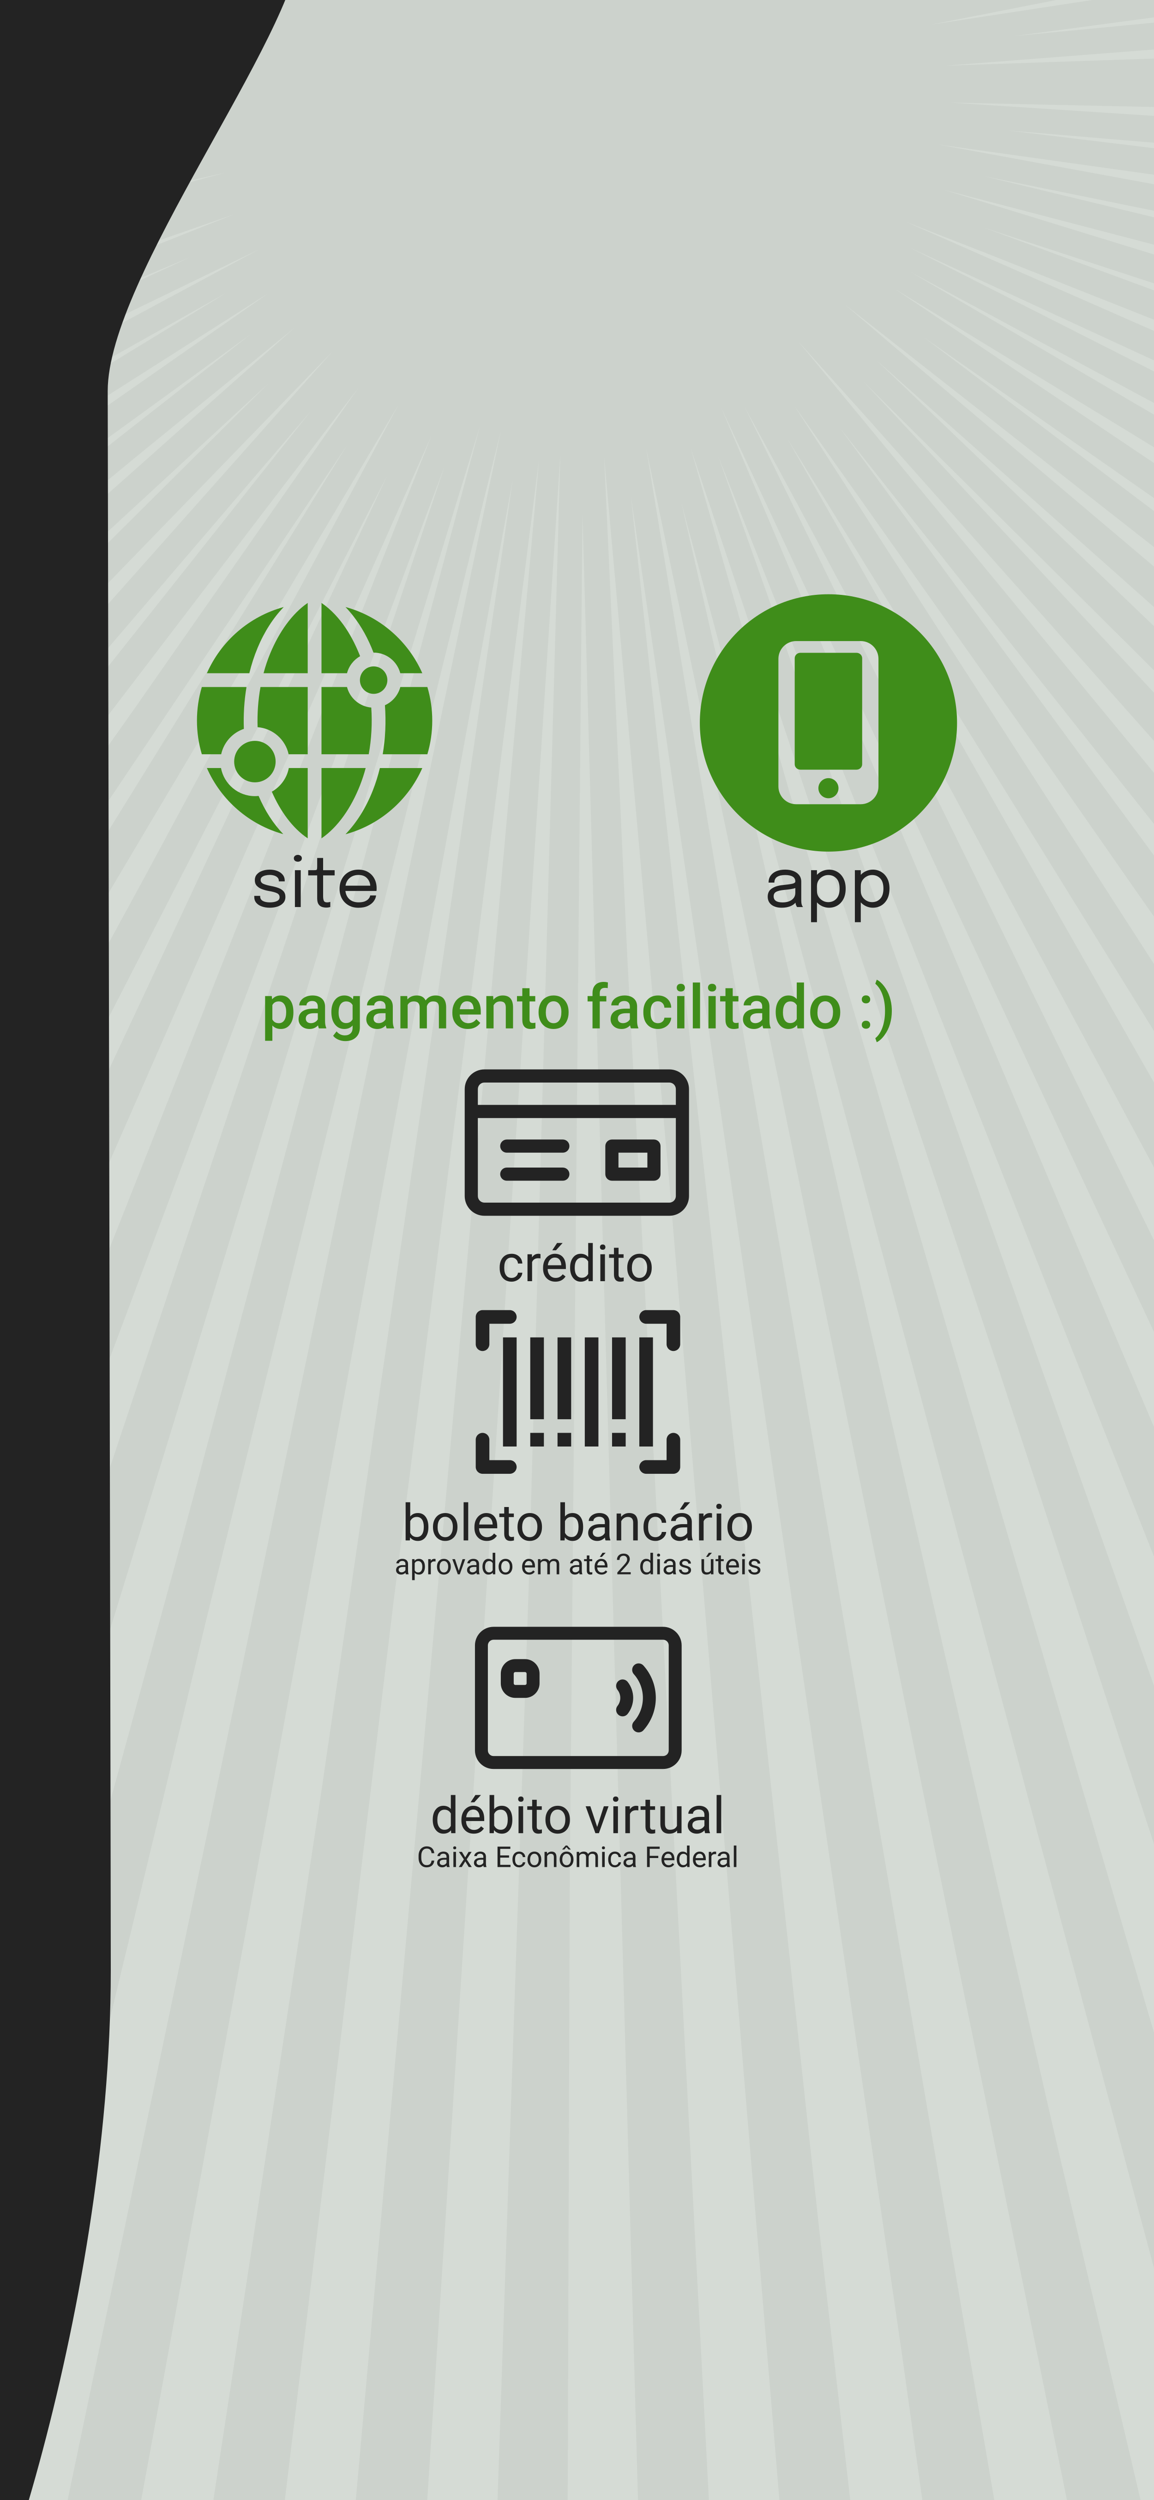 <svg width="375" height="812" viewBox="0 0 375 812" fill="none" xmlns="http://www.w3.org/2000/svg">
<rect x="0" y="0" width="375" height="812" fill="#333333" stroke="none"/>
<g clip-path="url(#clip0)">
<rect width="375" height="812" fill="white"/>
<circle cx="188" cy="28" r="832" fill="#D5DBD5" stroke="#232323" stroke-opacity="0.05" stroke-width="1681.33" stroke-dasharray="24.27 24.27"/>
<g clip-path="url(#clip1)">
<path d="M120.646 229.799C116.833 229.471 113.695 226.742 112.761 223.133H104.472V244.965H119.822C120.709 240.066 120.995 234.918 120.646 229.799Z" fill="#3F8D1A"/>
<path d="M121.418 216.432C118.958 216.432 116.957 218.433 116.957 220.893C116.957 223.353 118.958 225.354 121.418 225.354C123.878 225.354 125.879 223.353 125.879 220.893C125.879 218.433 123.878 216.432 121.418 216.432Z" fill="#3F8D1A"/>
<path d="M82.831 254.089C86.552 254.089 89.568 251.073 89.568 247.352C89.568 243.632 86.552 240.615 82.831 240.615C79.11 240.615 76.094 243.632 76.094 247.352C76.094 251.073 79.11 254.089 82.831 254.089Z" fill="#3F8D1A"/>
<path d="M99.992 195.818C94.878 199.331 90.721 205.256 87.851 212.116C86.983 214.191 86.246 216.382 85.642 218.653H99.992V195.818Z" fill="#3F8D1A"/>
<path d="M83.71 236.173C88.682 236.561 92.753 240.202 93.79 244.965H99.992V223.133H84.646C83.883 227.351 83.562 231.761 83.71 236.173V236.173Z" fill="#3F8D1A"/>
<path d="M99.992 272.281V249.445H93.85C93.225 252.741 91.155 255.529 88.326 257.126C91.123 263.508 95.033 268.936 99.992 272.281V272.281Z" fill="#3F8D1A"/>
<path d="M104.472 272.281C109.832 268.602 114.126 262.346 117.006 255.015C117.709 253.226 118.316 251.363 118.826 249.445H104.472V272.281Z" fill="#3F8D1A"/>
<path d="M121.176 256.653C118.951 262.317 115.939 267.13 112.272 270.946C123.472 267.905 132.627 259.904 137.234 249.446H123.447C122.838 251.936 122.08 254.351 121.176 256.653V256.653Z" fill="#3F8D1A"/>
<path d="M82.831 258.57C77.361 258.57 72.796 254.633 71.812 249.445H67.23C71.819 259.863 80.921 267.844 92.061 270.911C88.809 267.538 86.127 263.395 84.038 258.504C83.641 258.546 83.239 258.57 82.831 258.57Z" fill="#3F8D1A"/>
<path d="M125.085 229.044C125.486 234.398 125.234 239.797 124.368 244.965H138.879C139.908 241.506 140.464 237.843 140.464 234.049C140.464 230.256 139.908 226.593 138.879 223.133H130.075C129.391 225.773 127.528 227.941 125.085 229.044V229.044Z" fill="#3F8D1A"/>
<path d="M79.246 236.726C79.065 232.144 79.359 227.551 80.1 223.133H65.584C64.555 226.593 64 230.256 64 234.049C64 237.843 64.555 241.506 65.584 244.965H71.872C72.713 241.101 75.55 237.976 79.246 236.726V236.726Z" fill="#3F8D1A"/>
<path d="M121.371 211.953C121.386 211.953 121.402 211.952 121.418 211.952C125.574 211.952 129.078 214.803 130.074 218.653H137.234C132.626 208.194 123.47 200.192 112.269 197.152C113.13 198.049 113.957 199.001 114.747 200.01C117.434 203.44 119.657 207.452 121.371 211.953V211.953Z" fill="#3F8D1A"/>
<path d="M104.472 195.818V218.653H112.761C113.374 216.284 114.938 214.295 117.018 213.114C114.807 207.469 110.978 200.264 104.472 195.818V195.818Z" fill="#3F8D1A"/>
<path d="M83.718 210.386C85.894 205.184 88.759 200.728 92.195 197.151C80.994 200.191 71.837 208.193 67.23 218.653H81.019C81.723 215.771 82.626 212.996 83.718 210.386V210.386Z" fill="#3F8D1A"/>
</g>
<g clip-path="url(#clip2)">
<path d="M269.208 259.256C271.011 259.256 272.473 257.795 272.473 255.992C272.473 254.188 271.011 252.727 269.208 252.727C267.405 252.727 265.943 254.188 265.943 255.992C265.943 257.795 267.405 259.256 269.208 259.256Z" fill="#3F8D1A"/>
<path d="M278.316 212.015H260.099C259.078 212.015 258.247 212.807 258.247 213.779V248.214C258.247 249.187 259.077 249.978 260.099 249.978H278.316C279.337 249.978 280.168 249.186 280.168 248.214V213.779C280.167 212.806 279.337 212.015 278.316 212.015Z" fill="#3F8D1A"/>
<path d="M269.207 193C246.126 193 227.415 211.712 227.415 234.792C227.415 257.872 246.126 276.586 269.207 276.586C292.287 276.586 311 257.873 311 234.792C311 211.711 292.287 193 269.207 193ZM285.466 255.416C285.466 258.609 282.878 261.197 279.685 261.197H258.729C255.537 261.197 252.948 258.609 252.948 255.416V213.986C252.948 210.794 255.537 208.205 258.729 208.205H279.685C282.878 208.205 285.466 210.794 285.466 213.986V255.416Z" fill="#3F8D1A"/>
</g>
<path d="M87.663 294.811C86.709 294.811 85.849 294.676 85.082 294.405C84.324 294.135 83.722 293.74 83.279 293.222C82.844 292.696 82.626 292.057 82.626 291.306V290.957H84.553V291.205C84.553 291.813 84.835 292.279 85.398 292.602C85.962 292.918 86.732 293.075 87.708 293.075C88.602 293.075 89.35 292.94 89.951 292.67C90.552 292.399 90.853 291.978 90.853 291.407C90.853 290.784 90.56 290.341 89.974 290.078C89.395 289.807 88.527 289.574 87.37 289.379C86.559 289.236 85.808 289.033 85.116 288.77C84.425 288.507 83.865 288.143 83.437 287.677C83.016 287.211 82.806 286.603 82.806 285.851C82.806 285.123 83.02 284.506 83.448 284.003C83.884 283.492 84.47 283.105 85.206 282.842C85.943 282.572 86.762 282.437 87.663 282.437C88.535 282.437 89.339 282.576 90.075 282.854C90.811 283.132 91.401 283.537 91.844 284.071C92.295 284.597 92.521 285.247 92.521 286.02V286.246H90.605V286.077C90.605 285.641 90.466 285.284 90.188 285.006C89.91 284.721 89.549 284.51 89.106 284.375C88.662 284.232 88.189 284.161 87.686 284.161C87.213 284.161 86.747 284.213 86.288 284.319C85.83 284.416 85.451 284.582 85.15 284.815C84.85 285.047 84.699 285.367 84.699 285.772C84.699 286.381 85.011 286.817 85.635 287.08C86.258 287.343 87.092 287.572 88.137 287.767C88.971 287.918 89.737 288.12 90.436 288.376C91.134 288.631 91.694 288.992 92.115 289.458C92.536 289.916 92.746 290.532 92.746 291.306C92.746 292.08 92.513 292.73 92.047 293.256C91.589 293.774 90.973 294.165 90.199 294.428C89.433 294.683 88.587 294.811 87.663 294.811ZM96.793 279.867C96.44 279.867 96.132 279.769 95.869 279.574C95.613 279.371 95.486 279.097 95.486 278.751C95.486 278.413 95.613 278.146 95.869 277.951C96.132 277.748 96.44 277.647 96.793 277.647C97.146 277.647 97.45 277.748 97.706 277.951C97.961 278.146 98.089 278.413 98.089 278.751C98.089 279.097 97.961 279.371 97.706 279.574C97.45 279.769 97.146 279.867 96.793 279.867ZM95.835 294.586V282.617H97.728V294.586H95.835ZM106.025 294.766C105.536 294.766 105.063 294.691 104.605 294.54C104.154 294.383 103.786 294.09 103.5 293.661C103.215 293.226 103.072 292.591 103.072 291.757V284.307H100.153V282.617H102.024C102.369 282.617 102.614 282.598 102.756 282.561C102.899 282.515 102.986 282.406 103.016 282.234C103.053 282.053 103.072 281.764 103.072 281.366V278.65H104.999V282.617H108.741V284.307H104.999V291.036C104.999 291.674 105.074 292.174 105.225 292.534C105.382 292.895 105.732 293.075 106.273 293.075C106.491 293.075 106.697 293.057 106.892 293.019C107.088 292.981 107.234 292.944 107.332 292.906V294.574C107.204 294.619 107.024 294.661 106.791 294.698C106.566 294.743 106.31 294.766 106.025 294.766ZM122.206 290.821C122.153 291.46 121.901 292.087 121.45 292.703C121.007 293.312 120.369 293.819 119.535 294.225C118.701 294.623 117.675 294.822 116.458 294.822C115.256 294.822 114.196 294.559 113.28 294.033C112.363 293.507 111.642 292.779 111.116 291.847C110.597 290.915 110.338 289.845 110.338 288.635C110.338 287.41 110.601 286.336 111.127 285.412C111.653 284.48 112.378 283.751 113.302 283.225C114.226 282.7 115.282 282.437 116.469 282.437C117.679 282.437 118.727 282.7 119.613 283.225C120.5 283.751 121.184 284.473 121.665 285.389C122.145 286.298 122.386 287.335 122.386 288.5C122.386 288.62 122.382 288.778 122.375 288.973C122.367 289.168 122.356 289.3 122.341 289.368H112.243C112.386 290.525 112.833 291.43 113.584 292.084C114.335 292.737 115.312 293.064 116.514 293.064C117.363 293.064 118.058 292.951 118.599 292.726C119.14 292.493 119.546 292.204 119.816 291.858C120.094 291.513 120.252 291.167 120.29 290.821H122.206ZM116.492 284.172C115.372 284.172 114.433 284.484 113.674 285.108C112.915 285.724 112.45 286.573 112.277 287.655H120.323C120.256 286.693 119.899 285.874 119.253 285.198C118.607 284.514 117.686 284.172 116.492 284.172Z" fill="#232323"/>
<path d="M254.003 294.811C252.636 294.811 251.539 294.495 250.713 293.864C249.886 293.226 249.473 292.343 249.473 291.216C249.473 290.044 249.92 289.161 250.814 288.567C251.708 287.966 252.891 287.594 254.364 287.452C255.837 287.301 256.885 287.155 257.508 287.012C258.132 286.862 258.444 286.621 258.444 286.291V286.257C258.444 285.566 258.162 285.051 257.599 284.713C257.035 284.367 256.22 284.195 255.153 284.195C254.041 284.195 253.177 284.39 252.561 284.781C251.945 285.164 251.637 285.787 251.637 286.652H249.743C249.743 285.757 249.973 284.999 250.431 284.375C250.889 283.744 251.524 283.263 252.335 282.932C253.154 282.602 254.097 282.437 255.164 282.437C256.141 282.437 257.02 282.587 257.801 282.887C258.59 283.18 259.214 283.62 259.672 284.206C260.138 284.784 260.371 285.502 260.371 286.358V292.332C260.371 292.595 260.382 292.85 260.405 293.098C260.427 293.346 260.465 293.564 260.517 293.752C260.585 293.977 260.66 294.161 260.743 294.304C260.825 294.439 260.893 294.533 260.946 294.586H259.019C258.906 294.473 258.778 294.221 258.635 293.83C258.575 293.665 258.53 293.444 258.5 293.166C258.087 293.661 257.497 294.06 256.731 294.36C255.964 294.661 255.055 294.811 254.003 294.811ZM254.308 293.087C255.082 293.087 255.78 292.97 256.404 292.737C257.028 292.497 257.523 292.144 257.892 291.678C258.26 291.212 258.444 290.634 258.444 289.942V288.432C257.963 288.582 257.407 288.706 256.776 288.804C256.145 288.894 255.495 288.969 254.826 289.029C253.692 289.135 252.835 289.334 252.257 289.627C251.686 289.92 251.4 290.412 251.4 291.103C251.4 292.425 252.369 293.087 254.308 293.087ZM263.558 299.511V282.617H265.473V284.127C265.969 283.594 266.559 283.18 267.243 282.887C267.934 282.587 268.655 282.437 269.407 282.437C270.376 282.437 271.27 282.677 272.089 283.158C272.908 283.631 273.565 284.326 274.061 285.243C274.557 286.159 274.805 287.275 274.805 288.59C274.805 289.927 274.561 291.062 274.072 291.993C273.584 292.918 272.93 293.62 272.111 294.101C271.292 294.574 270.391 294.811 269.407 294.811C268.655 294.811 267.934 294.657 267.243 294.349C266.559 294.041 265.969 293.616 265.473 293.075V299.511H263.558ZM265.485 289.48C265.485 290.126 265.654 290.716 265.992 291.25C266.337 291.783 266.788 292.208 267.344 292.523C267.9 292.839 268.498 292.997 269.136 292.997C270.196 292.997 271.075 292.636 271.773 291.915C272.48 291.186 272.833 290.078 272.833 288.59C272.833 287.095 272.483 285.99 271.785 285.277C271.086 284.555 270.203 284.195 269.136 284.195C268.498 284.195 267.9 284.352 267.344 284.668C266.788 284.976 266.337 285.393 265.992 285.919C265.654 286.445 265.485 287.035 265.485 287.688H265.473V289.379H265.485V289.48ZM277.799 299.511V282.617H279.715V284.127C280.211 283.594 280.801 283.18 281.484 282.887C282.176 282.587 282.897 282.437 283.648 282.437C284.617 282.437 285.511 282.677 286.33 283.158C287.149 283.631 287.807 284.326 288.303 285.243C288.799 286.159 289.046 287.275 289.046 288.59C289.046 289.927 288.802 291.062 288.314 291.993C287.826 292.918 287.172 293.62 286.353 294.101C285.534 294.574 284.632 294.811 283.648 294.811C282.897 294.811 282.176 294.657 281.484 294.349C280.801 294.041 280.211 293.616 279.715 293.075V299.511H277.799ZM279.726 289.48C279.726 290.126 279.895 290.716 280.233 291.25C280.579 291.783 281.03 292.208 281.586 292.523C282.142 292.839 282.739 292.997 283.378 292.997C284.437 292.997 285.316 292.636 286.015 291.915C286.721 291.186 287.074 290.078 287.074 288.59C287.074 287.095 286.725 285.99 286.026 285.277C285.327 284.555 284.445 284.195 283.378 284.195C282.739 284.195 282.142 284.352 281.586 284.668C281.03 284.976 280.579 285.393 280.233 285.919C279.895 286.445 279.726 287.035 279.726 287.688H279.715V289.379H279.726V289.48Z" fill="#232323"/>
<g clip-path="url(#clip3)">
<path d="M215.471 574.53H160.375C157.048 574.53 154.341 571.823 154.341 568.495V534.389C154.341 531.061 157.048 528.354 160.375 528.354H215.471C218.798 528.354 221.505 531.061 221.505 534.389V568.495C221.505 571.823 218.798 574.53 215.471 574.53ZM160.375 532.552C159.362 532.552 158.538 533.376 158.538 534.389V568.495C158.538 569.508 159.362 570.332 160.375 570.332H215.471C216.483 570.332 217.307 569.508 217.307 568.495V534.389C217.307 533.376 216.483 532.552 215.471 532.552H160.375Z" fill="#232323"/>
<path d="M202.313 557.438C201.858 557.438 201.4 557.291 201.015 556.988C200.105 556.27 199.949 554.95 200.666 554.04C201.255 553.294 201.566 552.395 201.566 551.442C201.566 550.489 201.255 549.59 200.666 548.844C199.949 547.934 200.105 546.614 201.015 545.896C201.926 545.179 203.245 545.335 203.963 546.245C205.124 547.718 205.763 549.564 205.763 551.442C205.763 553.32 205.124 555.166 203.963 556.639C203.549 557.164 202.934 557.438 202.313 557.438V557.438Z" fill="#232323"/>
<path d="M207.525 562.649C207.025 562.649 206.524 562.472 206.124 562.112C205.261 561.338 205.189 560.011 205.963 559.148C207.865 557.029 208.912 554.292 208.912 551.442C208.912 548.592 207.865 545.855 205.963 543.736C205.189 542.873 205.261 541.546 206.124 540.772C206.986 539.998 208.313 540.07 209.088 540.932C211.681 543.823 213.11 547.555 213.11 551.442C213.11 555.329 211.681 559.061 209.088 561.952C208.673 562.414 208.1 562.649 207.525 562.649V562.649Z" fill="#232323"/>
<path d="M170.607 551.442H167.458C164.854 551.442 162.736 549.324 162.736 546.72V543.571C162.736 540.967 164.854 538.849 167.458 538.849H170.607C173.211 538.849 175.329 540.967 175.329 543.571V546.72C175.329 549.324 173.211 551.442 170.607 551.442ZM167.458 543.047C167.169 543.047 166.934 543.282 166.934 543.571V546.72C166.934 547.009 167.169 547.244 167.458 547.244H170.607C170.896 547.244 171.131 547.009 171.131 546.72V543.571C171.131 543.282 170.896 543.047 170.607 543.047H167.458Z" fill="#232323"/>
</g>
<path d="M140.624 590.939C140.624 589.599 140.941 588.522 141.577 587.709C142.212 586.891 143.043 586.482 144.071 586.482C145.094 586.482 145.904 586.832 146.502 587.532V582.978H147.995V595.38H146.623L146.55 594.443C145.953 595.175 145.121 595.541 144.055 595.541C143.043 595.541 142.217 595.127 141.577 594.298C140.941 593.469 140.624 592.387 140.624 591.052V590.939ZM142.117 591.109C142.117 592.099 142.322 592.874 142.731 593.434C143.14 593.994 143.705 594.274 144.427 594.274C145.374 594.274 146.066 593.848 146.502 592.998V588.985C146.055 588.162 145.369 587.75 144.443 587.75C143.711 587.75 143.14 588.032 142.731 588.598C142.322 589.163 142.117 590 142.117 591.109ZM153.946 595.541C152.762 595.541 151.798 595.154 151.056 594.379C150.313 593.598 149.941 592.557 149.941 591.254V590.979C149.941 590.113 150.106 589.34 150.434 588.662C150.768 587.979 151.231 587.446 151.823 587.063C152.42 586.676 153.066 586.482 153.76 586.482C154.896 586.482 155.779 586.856 156.409 587.604C157.039 588.353 157.353 589.424 157.353 590.818V591.44H151.435C151.457 592.301 151.707 592.998 152.186 593.531C152.67 594.058 153.284 594.322 154.027 594.322C154.554 594.322 155.001 594.215 155.367 593.999C155.733 593.784 156.054 593.499 156.328 593.143L157.24 593.854C156.508 594.979 155.41 595.541 153.946 595.541ZM153.76 587.709C153.158 587.709 152.652 587.93 152.243 588.371C151.833 588.808 151.58 589.421 151.484 590.212H155.86V590.099C155.817 589.34 155.612 588.754 155.246 588.339C154.88 587.919 154.385 587.709 153.76 587.709ZM154.487 582.978H156.296L154.132 585.352H152.929L154.487 582.978ZM166.485 591.109C166.485 592.444 166.179 593.517 165.565 594.33C164.951 595.138 164.128 595.541 163.094 595.541C161.991 595.541 161.138 595.151 160.535 594.371L160.462 595.38H159.089V582.978H160.583V587.604C161.186 586.856 162.018 586.482 163.078 586.482C164.138 586.482 164.97 586.883 165.573 587.685C166.181 588.487 166.485 589.585 166.485 590.979V591.109ZM164.992 590.939C164.992 589.922 164.795 589.136 164.402 588.581C164.009 588.027 163.444 587.75 162.707 587.75C161.722 587.75 161.014 588.207 160.583 589.122V592.901C161.041 593.816 161.754 594.274 162.723 594.274C163.439 594.274 163.996 593.997 164.394 593.442C164.792 592.888 164.992 592.053 164.992 590.939ZM169.998 595.38H168.504V586.644H169.998V595.38ZM168.383 584.326C168.383 584.084 168.455 583.88 168.601 583.713C168.752 583.546 168.972 583.462 169.263 583.462C169.554 583.462 169.774 583.546 169.925 583.713C170.076 583.88 170.151 584.084 170.151 584.326C170.151 584.569 170.076 584.77 169.925 584.932C169.774 585.093 169.554 585.174 169.263 585.174C168.972 585.174 168.752 585.093 168.601 584.932C168.455 584.77 168.383 584.569 168.383 584.326ZM174.422 584.528V586.644H176.053V587.798H174.422V593.216C174.422 593.566 174.495 593.83 174.64 594.007C174.786 594.18 175.033 594.266 175.383 594.266C175.555 594.266 175.792 594.233 176.094 594.169V595.38C175.701 595.488 175.319 595.541 174.947 595.541C174.28 595.541 173.776 595.34 173.437 594.936C173.098 594.532 172.929 593.959 172.929 593.216V587.798H171.338V586.644H172.929V584.528H174.422ZM177.248 590.931C177.248 590.075 177.415 589.305 177.749 588.622C178.088 587.938 178.556 587.411 179.154 587.039C179.757 586.668 180.443 586.482 181.213 586.482C182.402 586.482 183.363 586.894 184.095 587.717C184.833 588.541 185.201 589.636 185.201 591.004V591.109C185.201 591.959 185.037 592.723 184.709 593.402C184.386 594.075 183.92 594.599 183.312 594.976C182.709 595.353 182.015 595.541 181.229 595.541C180.045 595.541 179.084 595.13 178.346 594.306C177.614 593.482 177.248 592.392 177.248 591.036V590.931ZM178.75 591.109C178.75 592.078 178.973 592.855 179.42 593.442C179.872 594.029 180.475 594.322 181.229 594.322C181.988 594.322 182.591 594.026 183.037 593.434C183.484 592.837 183.708 592.002 183.708 590.931C183.708 589.973 183.479 589.198 183.021 588.606C182.569 588.008 181.966 587.709 181.213 587.709C180.475 587.709 179.88 588.003 179.428 588.589C178.976 589.176 178.75 590.016 178.75 591.109ZM194.059 593.353L196.223 586.644H197.749L194.616 595.38H193.477L190.312 586.644H191.838L194.059 593.353ZM200.809 595.38H199.315V586.644H200.809V595.38ZM199.194 584.326C199.194 584.084 199.267 583.88 199.412 583.713C199.563 583.546 199.783 583.462 200.074 583.462C200.365 583.462 200.585 583.546 200.736 583.713C200.887 583.88 200.962 584.084 200.962 584.326C200.962 584.569 200.887 584.77 200.736 584.932C200.585 585.093 200.365 585.174 200.074 585.174C199.783 585.174 199.563 585.093 199.412 584.932C199.267 584.77 199.194 584.569 199.194 584.326ZM207.43 587.984C207.203 587.946 206.959 587.927 206.695 587.927C205.715 587.927 205.05 588.345 204.7 589.179V595.38H203.207V586.644H204.66L204.684 587.653C205.174 586.872 205.869 586.482 206.767 586.482C207.058 586.482 207.279 586.52 207.43 586.595V587.984ZM211.241 584.528V586.644H212.872V587.798H211.241V593.216C211.241 593.566 211.313 593.83 211.459 594.007C211.604 594.18 211.851 594.266 212.201 594.266C212.374 594.266 212.61 594.233 212.912 594.169V595.38C212.519 595.488 212.137 595.541 211.765 595.541C211.098 595.541 210.595 595.34 210.255 594.936C209.916 594.532 209.747 593.959 209.747 593.216V587.798H208.156V586.644H209.747V584.528H211.241ZM220.017 594.516C219.436 595.2 218.583 595.541 217.458 595.541C216.526 595.541 215.816 595.272 215.326 594.734C214.842 594.19 214.597 593.388 214.591 592.328V586.644H216.085V592.287C216.085 593.612 216.623 594.274 217.7 594.274C218.841 594.274 219.6 593.848 219.977 592.998V586.644H221.471V595.38H220.049L220.017 594.516ZM229.141 595.38C229.055 595.208 228.985 594.901 228.931 594.459C228.237 595.181 227.408 595.541 226.444 595.541C225.583 595.541 224.875 595.299 224.321 594.815C223.772 594.325 223.497 593.706 223.497 592.958C223.497 592.048 223.842 591.343 224.531 590.842C225.225 590.336 226.199 590.083 227.453 590.083H228.907V589.397C228.907 588.875 228.751 588.46 228.439 588.153C228.126 587.841 227.666 587.685 227.058 587.685C226.525 587.685 226.078 587.82 225.718 588.089C225.357 588.358 225.177 588.684 225.177 589.066H223.675C223.675 588.63 223.828 588.21 224.135 587.806C224.447 587.397 224.867 587.074 225.395 586.837C225.927 586.601 226.512 586.482 227.147 586.482C228.153 586.482 228.942 586.735 229.512 587.241C230.083 587.742 230.379 588.433 230.401 589.316V593.337C230.401 594.139 230.503 594.777 230.707 595.251V595.38H229.141ZM226.662 594.241C227.131 594.241 227.575 594.12 227.994 593.878C228.414 593.636 228.718 593.321 228.907 592.933V591.141H227.736C225.906 591.141 224.991 591.677 224.991 592.748C224.991 593.216 225.147 593.582 225.459 593.846C225.771 594.11 226.172 594.241 226.662 594.241ZM234.365 595.38H232.871V582.978H234.365V595.38ZM141.123 604.276C141.041 604.977 140.781 605.519 140.344 605.902C139.91 606.281 139.332 606.471 138.609 606.471C137.826 606.471 137.198 606.19 136.724 605.629C136.254 605.067 136.018 604.316 136.018 603.375V602.737C136.018 602.121 136.128 601.579 136.346 601.112C136.568 600.644 136.881 600.286 137.284 600.037C137.688 599.785 138.156 599.659 138.687 599.659C139.391 599.659 139.956 599.856 140.381 600.251C140.806 600.643 141.053 601.186 141.123 601.881H140.244C140.168 601.353 140.003 600.97 139.748 600.734C139.496 600.497 139.142 600.379 138.687 600.379C138.128 600.379 137.69 600.585 137.371 600.998C137.055 601.411 136.897 601.998 136.897 602.76V603.402C136.897 604.121 137.048 604.694 137.348 605.119C137.649 605.544 138.069 605.756 138.609 605.756C139.095 605.756 139.467 605.647 139.725 605.428C139.986 605.207 140.159 604.823 140.244 604.276H141.123ZM145.23 606.38C145.181 606.283 145.142 606.11 145.112 605.861C144.72 606.268 144.252 606.471 143.709 606.471C143.223 606.471 142.824 606.334 142.512 606.061C142.202 605.785 142.047 605.436 142.047 605.014C142.047 604.501 142.241 604.103 142.63 603.821C143.022 603.536 143.571 603.393 144.278 603.393H145.098V603.006C145.098 602.711 145.01 602.478 144.834 602.305C144.658 602.129 144.398 602.041 144.055 602.041C143.755 602.041 143.503 602.116 143.299 602.268C143.096 602.42 142.994 602.604 142.994 602.819H142.147C142.147 602.573 142.234 602.336 142.407 602.109C142.583 601.878 142.82 601.696 143.117 601.562C143.418 601.429 143.747 601.362 144.105 601.362C144.673 601.362 145.118 601.505 145.439 601.79C145.761 602.072 145.928 602.462 145.94 602.96V605.228C145.94 605.68 145.998 606.04 146.113 606.307V606.38H145.23ZM143.832 605.738C144.096 605.738 144.347 605.67 144.583 605.533C144.82 605.396 144.992 605.219 145.098 605V603.989H144.438C143.406 603.989 142.889 604.291 142.889 604.895C142.889 605.16 142.978 605.366 143.154 605.515C143.33 605.663 143.556 605.738 143.832 605.738ZM148.176 606.38H147.334V601.453H148.176V606.38ZM147.265 600.146C147.265 600.01 147.306 599.894 147.388 599.8C147.473 599.706 147.598 599.659 147.762 599.659C147.926 599.659 148.05 599.706 148.135 599.8C148.22 599.894 148.262 600.01 148.262 600.146C148.262 600.283 148.22 600.397 148.135 600.488C148.05 600.579 147.926 600.624 147.762 600.624C147.598 600.624 147.473 600.579 147.388 600.488C147.306 600.397 147.265 600.283 147.265 600.146ZM151.181 603.252L152.274 601.453H153.257L151.646 603.889L153.308 606.38H152.333L151.195 604.536L150.056 606.38H149.078L150.739 603.889L149.128 601.453H150.102L151.181 603.252ZM157.196 606.38C157.148 606.283 157.108 606.11 157.078 605.861C156.686 606.268 156.219 606.471 155.675 606.471C155.19 606.471 154.79 606.334 154.478 606.061C154.168 605.785 154.013 605.436 154.013 605.014C154.013 604.501 154.208 604.103 154.596 603.821C154.988 603.536 155.537 603.393 156.245 603.393H157.064V603.006C157.064 602.711 156.976 602.478 156.8 602.305C156.624 602.129 156.364 602.041 156.021 602.041C155.721 602.041 155.469 602.116 155.266 602.268C155.062 602.42 154.96 602.604 154.96 602.819H154.114C154.114 602.573 154.2 602.336 154.373 602.109C154.549 601.878 154.786 601.696 155.083 601.562C155.384 601.429 155.713 601.362 156.071 601.362C156.639 601.362 157.084 601.505 157.406 601.79C157.727 602.072 157.894 602.462 157.906 602.96V605.228C157.906 605.68 157.964 606.04 158.08 606.307V606.38H157.196ZM155.798 605.738C156.062 605.738 156.313 605.67 156.55 605.533C156.786 605.396 156.958 605.219 157.064 605V603.989H156.404C155.372 603.989 154.856 604.291 154.856 604.895C154.856 605.16 154.944 605.366 155.12 605.515C155.296 605.663 155.522 605.738 155.798 605.738ZM165.42 603.315H162.546V605.665H165.884V606.38H161.672V599.75H165.838V600.47H162.546V602.601H165.42V603.315ZM168.725 605.783C169.026 605.783 169.288 605.692 169.513 605.51C169.738 605.328 169.862 605.1 169.886 604.827H170.683C170.668 605.109 170.571 605.378 170.392 605.633C170.213 605.888 169.973 606.092 169.672 606.243C169.375 606.395 169.059 606.471 168.725 606.471C168.054 606.471 167.52 606.248 167.122 605.802C166.728 605.352 166.531 604.739 166.531 603.962V603.821C166.531 603.341 166.619 602.915 166.795 602.541C166.971 602.168 167.223 601.878 167.551 601.672C167.881 601.465 168.271 601.362 168.721 601.362C169.273 601.362 169.732 601.528 170.096 601.858C170.463 602.189 170.659 602.619 170.683 603.147H169.886C169.862 602.828 169.741 602.567 169.522 602.364C169.307 602.157 169.039 602.054 168.721 602.054C168.293 602.054 167.96 602.209 167.724 602.519C167.49 602.825 167.373 603.27 167.373 603.853V604.012C167.373 604.58 167.49 605.017 167.724 605.324C167.957 605.63 168.291 605.783 168.725 605.783ZM171.407 603.871C171.407 603.388 171.501 602.954 171.69 602.569C171.881 602.183 172.145 601.886 172.482 601.676C172.822 601.467 173.209 601.362 173.643 601.362C174.314 601.362 174.856 601.594 175.268 602.059C175.684 602.523 175.892 603.141 175.892 603.912V603.971C175.892 604.451 175.8 604.882 175.615 605.264C175.432 605.644 175.17 605.94 174.827 606.152C174.487 606.365 174.095 606.471 173.652 606.471C172.984 606.471 172.442 606.239 172.026 605.774C171.614 605.31 171.407 604.695 171.407 603.93V603.871ZM172.254 603.971C172.254 604.518 172.38 604.956 172.632 605.287C172.887 605.618 173.227 605.783 173.652 605.783C174.08 605.783 174.42 605.616 174.672 605.283C174.924 604.946 175.05 604.475 175.05 603.871C175.05 603.331 174.921 602.894 174.663 602.56C174.408 602.223 174.068 602.054 173.643 602.054C173.227 602.054 172.892 602.22 172.637 602.551C172.382 602.881 172.254 603.355 172.254 603.971ZM177.745 601.453L177.773 602.072C178.149 601.599 178.641 601.362 179.248 601.362C180.289 601.362 180.814 601.949 180.824 603.124V606.38H179.981V603.12C179.978 602.765 179.896 602.502 179.735 602.332C179.577 602.162 179.33 602.077 178.993 602.077C178.72 602.077 178.48 602.15 178.274 602.296C178.067 602.441 177.906 602.632 177.791 602.869V606.38H176.949V601.453H177.745ZM181.871 603.871C181.871 603.388 181.965 602.954 182.153 602.569C182.344 602.183 182.608 601.886 182.945 601.676C183.285 601.467 183.672 601.362 184.107 601.362C184.777 601.362 185.319 601.594 185.732 602.059C186.148 602.523 186.356 603.141 186.356 603.912V603.971C186.356 604.451 186.263 604.882 186.078 605.264C185.896 605.644 185.633 605.94 185.29 606.152C184.95 606.365 184.559 606.471 184.116 606.471C183.448 606.471 182.906 606.239 182.49 605.774C182.077 605.31 181.871 604.695 181.871 603.93V603.871ZM182.718 603.971C182.718 604.518 182.844 604.956 183.096 605.287C183.351 605.618 183.691 605.783 184.116 605.783C184.544 605.783 184.884 605.616 185.136 605.283C185.388 604.946 185.514 604.475 185.514 603.871C185.514 603.331 185.385 602.894 185.126 602.56C184.872 602.223 184.532 602.054 184.107 602.054C183.691 602.054 183.355 602.22 183.1 602.551C182.845 602.881 182.718 603.355 182.718 603.971ZM185.454 600.634V600.679H184.758L184.075 599.905L183.396 600.679H182.7V600.624L183.82 599.386H184.33L185.454 600.634ZM188.205 601.453L188.227 602C188.589 601.575 189.076 601.362 189.689 601.362C190.378 601.362 190.847 601.626 191.096 602.154C191.26 601.918 191.472 601.726 191.733 601.581C191.998 601.435 192.309 601.362 192.667 601.362C193.748 601.362 194.297 601.934 194.315 603.079V606.38H193.473V603.129C193.473 602.777 193.392 602.514 193.231 602.341C193.071 602.165 192.8 602.077 192.421 602.077C192.108 602.077 191.849 602.171 191.642 602.359C191.436 602.544 191.316 602.795 191.283 603.111V606.38H190.436V603.152C190.436 602.435 190.085 602.077 189.384 602.077C188.831 602.077 188.453 602.312 188.25 602.783V606.38H187.408V601.453H188.205ZM196.505 606.38H195.663V601.453H196.505V606.38ZM195.595 600.146C195.595 600.01 195.636 599.894 195.718 599.8C195.803 599.706 195.927 599.659 196.091 599.659C196.255 599.659 196.379 599.706 196.464 599.8C196.549 599.894 196.592 600.01 196.592 600.146C196.592 600.283 196.549 600.397 196.464 600.488C196.379 600.579 196.255 600.624 196.091 600.624C195.927 600.624 195.803 600.579 195.718 600.488C195.636 600.397 195.595 600.283 195.595 600.146ZM199.834 605.783C200.134 605.783 200.397 605.692 200.622 605.51C200.846 605.328 200.971 605.1 200.995 604.827H201.792C201.777 605.109 201.679 605.378 201.5 605.633C201.321 605.888 201.081 606.092 200.781 606.243C200.483 606.395 200.168 606.471 199.834 606.471C199.163 606.471 198.629 606.248 198.231 605.802C197.836 605.352 197.639 604.739 197.639 603.962V603.821C197.639 603.341 197.727 602.915 197.903 602.541C198.079 602.168 198.331 601.878 198.659 601.672C198.99 601.465 199.38 601.362 199.829 601.362C200.382 601.362 200.84 601.528 201.204 601.858C201.572 602.189 201.768 602.619 201.792 603.147H200.995C200.971 602.828 200.849 602.567 200.631 602.364C200.415 602.157 200.148 602.054 199.829 602.054C199.401 602.054 199.069 602.209 198.832 602.519C198.598 602.825 198.482 603.27 198.482 603.853V604.012C198.482 604.58 198.598 605.017 198.832 605.324C199.066 605.63 199.4 605.783 199.834 605.783ZM205.781 606.38C205.732 606.283 205.693 606.11 205.662 605.861C205.271 606.268 204.803 606.471 204.26 606.471C203.774 606.471 203.375 606.334 203.062 606.061C202.753 605.785 202.598 605.436 202.598 605.014C202.598 604.501 202.792 604.103 203.181 603.821C203.572 603.536 204.122 603.393 204.829 603.393H205.649V603.006C205.649 602.711 205.56 602.478 205.384 602.305C205.208 602.129 204.949 602.041 204.606 602.041C204.305 602.041 204.053 602.116 203.85 602.268C203.647 602.42 203.545 602.604 203.545 602.819H202.698C202.698 602.573 202.784 602.336 202.957 602.109C203.134 601.878 203.37 601.696 203.668 601.562C203.968 601.429 204.298 601.362 204.656 601.362C205.224 601.362 205.668 601.505 205.99 601.79C206.312 602.072 206.479 602.462 206.491 602.96V605.228C206.491 605.68 206.549 606.04 206.664 606.307V606.38H205.781ZM204.383 605.738C204.647 605.738 204.897 605.67 205.134 605.533C205.371 605.396 205.542 605.219 205.649 605V603.989H204.988C203.956 603.989 203.44 604.291 203.44 604.895C203.44 605.16 203.528 605.366 203.704 605.515C203.88 605.663 204.106 605.738 204.383 605.738ZM213.913 603.452H211.131V606.38H210.257V599.75H214.364V600.47H211.131V602.737H213.913V603.452ZM217.223 606.471C216.555 606.471 216.012 606.252 215.593 605.815C215.174 605.375 214.965 604.788 214.965 604.053V603.898C214.965 603.41 215.057 602.974 215.242 602.591C215.431 602.206 215.692 601.905 216.026 601.69C216.363 601.471 216.727 601.362 217.118 601.362C217.759 601.362 218.257 601.573 218.612 601.995C218.967 602.417 219.145 603.021 219.145 603.807V604.158H215.807C215.819 604.644 215.96 605.037 216.231 605.337C216.504 605.635 216.85 605.783 217.269 605.783C217.566 605.783 217.818 605.723 218.025 605.601C218.231 605.48 218.412 605.319 218.566 605.119L219.081 605.519C218.668 606.154 218.049 606.471 217.223 606.471ZM217.118 602.054C216.778 602.054 216.493 602.179 216.262 602.428C216.032 602.673 215.889 603.019 215.834 603.466H218.302V603.402C218.278 602.974 218.163 602.643 217.956 602.409C217.75 602.173 217.471 602.054 217.118 602.054ZM219.919 603.876C219.919 603.12 220.098 602.513 220.456 602.054C220.814 601.593 221.283 601.362 221.863 601.362C222.44 601.362 222.897 601.559 223.234 601.954V599.386H224.076V606.38H223.302L223.261 605.852C222.924 606.265 222.455 606.471 221.854 606.471C221.283 606.471 220.817 606.237 220.456 605.77C220.098 605.302 219.919 604.692 219.919 603.939V603.876ZM220.761 603.971C220.761 604.53 220.876 604.967 221.107 605.283C221.338 605.598 221.657 605.756 222.063 605.756C222.598 605.756 222.988 605.516 223.234 605.037V602.774C222.982 602.309 222.595 602.077 222.073 602.077C221.66 602.077 221.338 602.236 221.107 602.555C220.876 602.874 220.761 603.346 220.761 603.971ZM227.432 606.471C226.764 606.471 226.221 606.252 225.802 605.815C225.383 605.375 225.173 604.788 225.173 604.053V603.898C225.173 603.41 225.266 602.974 225.451 602.591C225.639 602.206 225.9 601.905 226.234 601.69C226.571 601.471 226.935 601.362 227.327 601.362C227.968 601.362 228.465 601.573 228.821 601.995C229.176 602.417 229.353 603.021 229.353 603.807V604.158H226.016C226.028 604.644 226.169 605.037 226.439 605.337C226.712 605.635 227.058 605.783 227.477 605.783C227.775 605.783 228.027 605.723 228.233 605.601C228.44 605.48 228.62 605.319 228.775 605.119L229.29 605.519C228.877 606.154 228.257 606.471 227.432 606.471ZM227.327 602.054C226.987 602.054 226.702 602.179 226.471 602.428C226.24 602.673 226.098 603.019 226.043 603.466H228.511V603.402C228.487 602.974 228.371 602.643 228.165 602.409C227.958 602.173 227.679 602.054 227.327 602.054ZM232.714 602.209C232.586 602.188 232.448 602.177 232.299 602.177C231.747 602.177 231.372 602.412 231.175 602.883V606.38H230.332V601.453H231.152L231.166 602.022C231.442 601.582 231.833 601.362 232.34 601.362C232.504 601.362 232.629 601.383 232.714 601.426V602.209ZM236.352 606.38C236.303 606.283 236.264 606.11 236.233 605.861C235.842 606.268 235.374 606.471 234.831 606.471C234.345 606.471 233.946 606.334 233.633 606.061C233.324 605.785 233.169 605.436 233.169 605.014C233.169 604.501 233.363 604.103 233.752 603.821C234.143 603.536 234.693 603.393 235.4 603.393H236.22V603.006C236.22 602.711 236.132 602.478 235.956 602.305C235.78 602.129 235.52 602.041 235.177 602.041C234.877 602.041 234.625 602.116 234.421 602.268C234.218 602.42 234.116 602.604 234.116 602.819H233.269C233.269 602.573 233.356 602.336 233.529 602.109C233.705 601.878 233.942 601.696 234.239 601.562C234.54 601.429 234.869 601.362 235.227 601.362C235.795 601.362 236.24 601.505 236.561 601.79C236.883 602.072 237.05 602.462 237.062 602.96V605.228C237.062 605.68 237.12 606.04 237.235 606.307V606.38H236.352ZM234.954 605.738C235.218 605.738 235.468 605.67 235.705 605.533C235.942 605.396 236.114 605.219 236.22 605V603.989H235.56C234.527 603.989 234.011 604.291 234.011 604.895C234.011 605.16 234.099 605.366 234.276 605.515C234.452 605.663 234.678 605.738 234.954 605.738ZM239.298 606.38H238.456V599.386H239.298V606.38Z" fill="#232323"/>
<g clip-path="url(#clip4)">
<path d="M217.487 347.319H157.417C153.885 347.319 151.011 350.193 151.011 353.725V388.457C151.011 391.989 153.885 394.862 157.417 394.862H217.487C221.019 394.862 223.892 391.989 223.892 388.457V353.725C223.892 350.193 221.019 347.319 217.487 347.319ZM219.622 388.457C219.622 389.634 218.664 390.592 217.487 390.592H157.417C156.24 390.592 155.282 389.634 155.282 388.457V363.119H219.622V388.457ZM219.622 358.849H155.282V353.725C155.282 352.547 156.24 351.589 157.417 351.589H217.487C218.664 351.589 219.622 352.547 219.622 353.725V358.849Z" fill="#232323"/>
<path d="M164.677 383.474H182.897C184.076 383.474 185.032 382.518 185.032 381.339C185.032 380.16 184.076 379.204 182.897 379.204H164.677C163.497 379.204 162.542 380.16 162.542 381.339C162.542 382.518 163.497 383.474 164.677 383.474Z" fill="#232323"/>
<path d="M164.677 374.365H182.897C184.076 374.365 185.032 373.409 185.032 372.23C185.032 371.05 184.076 370.094 182.897 370.094H164.677C163.497 370.094 162.542 371.05 162.542 372.23C162.542 373.409 163.497 374.365 164.677 374.365Z" fill="#232323"/>
<path d="M198.839 383.475H212.504C213.683 383.475 214.639 382.519 214.639 381.34V372.23C214.639 371.05 213.683 370.094 212.504 370.094H198.839C197.66 370.094 196.704 371.05 196.704 372.23V381.34C196.704 382.519 197.66 383.475 198.839 383.475ZM200.974 374.365H210.369V379.204H200.974V374.365Z" fill="#232323"/>
</g>
<path d="M166.26 415.042C166.793 415.042 167.259 414.881 167.657 414.558C168.055 414.235 168.276 413.831 168.319 413.347H169.732C169.705 413.847 169.533 414.324 169.215 414.776C168.898 415.228 168.473 415.589 167.94 415.858C167.412 416.127 166.852 416.262 166.26 416.262C165.071 416.262 164.123 415.866 163.418 415.075C162.718 414.278 162.369 413.191 162.369 411.813V411.562C162.369 410.712 162.525 409.956 162.837 409.294C163.149 408.631 163.596 408.117 164.177 407.751C164.764 407.385 165.456 407.202 166.252 407.202C167.232 407.202 168.045 407.496 168.691 408.082C169.342 408.669 169.689 409.431 169.732 410.367H168.319C168.276 409.802 168.061 409.339 167.673 408.979C167.291 408.613 166.817 408.43 166.252 408.43C165.493 408.43 164.904 408.704 164.484 409.253C164.07 409.797 163.862 410.585 163.862 411.619V411.902C163.862 412.908 164.07 413.683 164.484 414.227C164.898 414.771 165.491 415.042 166.26 415.042ZM175.634 408.704C175.408 408.666 175.163 408.648 174.9 408.648C173.92 408.648 173.255 409.065 172.905 409.899V416.1H171.412V407.364H172.865L172.889 408.373C173.379 407.593 174.073 407.202 174.972 407.202C175.263 407.202 175.484 407.24 175.634 407.315V408.704ZM180.479 416.262C179.295 416.262 178.331 415.874 177.588 415.099C176.846 414.318 176.474 413.277 176.474 411.974V411.7C176.474 410.833 176.638 410.061 176.967 409.382C177.3 408.699 177.763 408.166 178.355 407.784C178.953 407.396 179.599 407.202 180.293 407.202C181.429 407.202 182.312 407.576 182.942 408.325C183.571 409.073 183.886 410.144 183.886 411.538V412.16H177.968C177.989 413.021 178.24 413.718 178.719 414.251C179.203 414.779 179.817 415.042 180.56 415.042C181.087 415.042 181.534 414.935 181.9 414.719C182.266 414.504 182.586 414.219 182.861 413.864L183.773 414.574C183.041 415.699 181.943 416.262 180.479 416.262ZM180.293 408.43C179.69 408.43 179.184 408.65 178.775 409.092C178.366 409.528 178.113 410.141 178.016 410.933H182.393V410.82C182.349 410.061 182.145 409.474 181.779 409.059C181.413 408.64 180.918 408.43 180.293 408.43ZM181.02 403.698H182.829L180.665 406.072H179.462L181.02 403.698ZM185.259 411.659C185.259 410.319 185.576 409.242 186.212 408.43C186.847 407.611 187.678 407.202 188.707 407.202C189.729 407.202 190.539 407.552 191.137 408.252V403.698H192.631V416.1H191.258L191.185 415.163C190.588 415.896 189.756 416.262 188.69 416.262C187.678 416.262 186.852 415.847 186.212 415.018C185.576 414.189 185.259 413.107 185.259 411.772V411.659ZM186.753 411.829C186.753 412.819 186.957 413.594 187.366 414.154C187.775 414.714 188.341 414.994 189.062 414.994C190.009 414.994 190.701 414.569 191.137 413.718V409.705C190.69 408.882 190.004 408.47 189.078 408.47C188.346 408.47 187.775 408.753 187.366 409.318C186.957 409.883 186.753 410.72 186.753 411.829ZM196.579 416.1H195.085V407.364H196.579V416.1ZM194.964 405.047C194.964 404.804 195.037 404.6 195.182 404.433C195.333 404.266 195.553 404.183 195.844 404.183C196.135 404.183 196.355 404.266 196.506 404.433C196.657 404.6 196.732 404.804 196.732 405.047C196.732 405.289 196.657 405.491 196.506 405.652C196.355 405.814 196.135 405.894 195.844 405.894C195.553 405.894 195.333 405.814 195.182 405.652C195.037 405.491 194.964 405.289 194.964 405.047ZM201.004 405.248V407.364H202.634V408.518H201.004V413.936C201.004 414.286 201.076 414.55 201.222 414.727C201.367 414.9 201.614 414.986 201.964 414.986C202.137 414.986 202.373 414.954 202.675 414.889V416.1C202.282 416.208 201.9 416.262 201.528 416.262C200.861 416.262 200.358 416.06 200.018 415.656C199.679 415.252 199.51 414.679 199.51 413.936V408.518H197.919V407.364H199.51V405.248H201.004ZM203.829 411.651C203.829 410.795 203.996 410.026 204.33 409.342C204.669 408.658 205.137 408.131 205.735 407.759C206.338 407.388 207.024 407.202 207.794 407.202C208.983 407.202 209.944 407.614 210.676 408.438C211.414 409.261 211.783 410.357 211.783 411.724V411.829C211.783 412.679 211.618 413.444 211.29 414.122C210.967 414.795 210.501 415.32 209.893 415.696C209.29 416.073 208.596 416.262 207.81 416.262C206.626 416.262 205.665 415.85 204.928 415.026C204.196 414.203 203.829 413.113 203.829 411.756V411.651ZM205.331 411.829C205.331 412.798 205.555 413.576 206.001 414.162C206.454 414.749 207.056 415.042 207.81 415.042C208.569 415.042 209.172 414.746 209.619 414.154C210.065 413.557 210.289 412.722 210.289 411.651C210.289 410.693 210.06 409.918 209.603 409.326C209.15 408.728 208.547 408.43 207.794 408.43C207.056 408.43 206.462 408.723 206.01 409.31C205.557 409.896 205.331 410.736 205.331 411.829Z" fill="#232323"/>
<g clip-path="url(#clip5)">
<path d="M165.667 425.497H156.807C155.584 425.497 154.592 426.49 154.592 427.712V436.572C154.592 437.795 155.584 438.787 156.807 438.787C158.029 438.787 159.022 437.795 159.022 436.572V429.927H165.667C166.889 429.927 167.882 428.935 167.882 427.712C167.882 426.49 166.889 425.497 165.667 425.497Z" fill="#232323"/>
<path d="M218.826 465.368C217.603 465.368 216.611 466.36 216.611 467.583V474.228H209.966C208.743 474.228 207.751 475.22 207.751 476.443C207.751 477.665 208.743 478.658 209.966 478.658H218.826C220.048 478.658 221.041 477.665 221.041 476.443V467.583C221.041 466.36 220.048 465.368 218.826 465.368Z" fill="#232323"/>
<path d="M218.826 425.497H209.966C208.743 425.497 207.751 426.49 207.751 427.712C207.751 428.935 208.743 429.927 209.966 429.927H216.611V436.572C216.611 437.795 217.603 438.787 218.826 438.787C220.048 438.787 221.041 437.795 221.041 436.572V427.712C221.041 426.49 220.048 425.497 218.826 425.497Z" fill="#232323"/>
<path d="M165.667 474.228H159.022V467.583C159.022 466.36 158.029 465.368 156.807 465.368C155.584 465.368 154.592 466.36 154.592 467.583V476.443C154.592 477.665 155.584 478.658 156.807 478.658H165.667C166.889 478.658 167.882 477.665 167.882 476.443C167.882 475.22 166.889 474.228 165.667 474.228Z" fill="#232323"/>
<path d="M167.882 434.358H163.452V469.797H167.882V434.358Z" fill="#232323"/>
<path d="M176.742 434.358H172.312V460.938H176.742V434.358Z" fill="#232323"/>
<path d="M185.601 434.358H181.171V460.938H185.601V434.358Z" fill="#232323"/>
<path d="M194.462 434.358H190.032V469.797H194.462V434.358Z" fill="#232323"/>
<path d="M203.321 434.358H198.891V460.938H203.321V434.358Z" fill="#232323"/>
<path d="M212.181 434.358H207.751V469.797H212.181V434.358Z" fill="#232323"/>
<path d="M176.742 465.368H172.312V469.798H176.742V465.368Z" fill="#232323"/>
<path d="M185.601 465.368H181.171V469.798H185.601V465.368Z" fill="#232323"/>
<path d="M203.321 465.368H198.891V469.798H203.321V465.368Z" fill="#232323"/>
</g>
<path d="M139.207 496.031C139.207 497.366 138.9 498.44 138.287 499.253C137.673 500.06 136.849 500.464 135.816 500.464C134.712 500.464 133.859 500.074 133.256 499.293L133.184 500.303H131.811V487.901H133.305V492.527C133.908 491.779 134.739 491.405 135.8 491.405C136.86 491.405 137.692 491.806 138.295 492.608C138.903 493.41 139.207 494.508 139.207 495.902V496.031ZM137.713 495.862C137.713 494.844 137.517 494.059 137.124 493.504C136.731 492.95 136.166 492.673 135.428 492.673C134.443 492.673 133.735 493.13 133.305 494.045V497.824C133.762 498.739 134.476 499.196 135.444 499.196C136.16 499.196 136.718 498.919 137.116 498.365C137.514 497.81 137.713 496.976 137.713 495.862ZM140.701 495.854C140.701 494.998 140.868 494.228 141.201 493.545C141.54 492.861 142.009 492.333 142.606 491.962C143.209 491.591 143.895 491.405 144.665 491.405C145.855 491.405 146.816 491.817 147.548 492.64C148.285 493.464 148.654 494.559 148.654 495.926V496.031C148.654 496.882 148.49 497.646 148.161 498.324C147.838 498.997 147.373 499.522 146.764 499.899C146.162 500.276 145.467 500.464 144.681 500.464C143.497 500.464 142.536 500.052 141.799 499.229C141.067 498.405 140.701 497.315 140.701 495.959V495.854ZM142.203 496.031C142.203 497 142.426 497.778 142.873 498.365C143.325 498.952 143.928 499.245 144.681 499.245C145.44 499.245 146.043 498.949 146.49 498.357C146.937 497.759 147.16 496.925 147.16 495.854C147.16 494.896 146.931 494.12 146.474 493.528C146.022 492.931 145.419 492.632 144.665 492.632C143.928 492.632 143.333 492.926 142.881 493.512C142.429 494.099 142.203 494.939 142.203 496.031ZM152.15 500.303H150.656V487.901H152.15V500.303ZM158.173 500.464C156.989 500.464 156.026 500.077 155.283 499.301C154.54 498.521 154.169 497.479 154.169 496.177V495.902C154.169 495.036 154.333 494.263 154.661 493.585C154.995 492.901 155.458 492.368 156.05 491.986C156.647 491.599 157.293 491.405 157.988 491.405C159.123 491.405 160.006 491.779 160.636 492.527C161.266 493.275 161.581 494.347 161.581 495.741V496.362H155.662C155.684 497.224 155.934 497.921 156.413 498.454C156.898 498.981 157.511 499.245 158.254 499.245C158.782 499.245 159.228 499.137 159.594 498.922C159.96 498.707 160.281 498.421 160.555 498.066L161.468 498.777C160.736 499.902 159.637 500.464 158.173 500.464ZM157.988 492.632C157.385 492.632 156.879 492.853 156.47 493.294C156.061 493.73 155.808 494.344 155.711 495.135H160.087V495.022C160.044 494.263 159.839 493.676 159.473 493.262C159.107 492.842 158.612 492.632 157.988 492.632ZM165.343 489.451V491.566H166.974V492.721H165.343V498.139C165.343 498.489 165.416 498.752 165.561 498.93C165.707 499.102 165.954 499.188 166.304 499.188C166.476 499.188 166.713 499.156 167.015 499.091V500.303C166.622 500.41 166.239 500.464 165.868 500.464C165.201 500.464 164.697 500.262 164.358 499.859C164.019 499.455 163.849 498.882 163.849 498.139V492.721H162.259V491.566H163.849V489.451H165.343ZM168.169 495.854C168.169 494.998 168.336 494.228 168.67 493.545C169.009 492.861 169.477 492.333 170.075 491.962C170.678 491.591 171.364 491.405 172.134 491.405C173.323 491.405 174.284 491.817 175.016 492.64C175.753 493.464 176.122 494.559 176.122 495.926V496.031C176.122 496.882 175.958 497.646 175.63 498.324C175.307 498.997 174.841 499.522 174.233 499.899C173.63 500.276 172.936 500.464 172.15 500.464C170.965 500.464 170.005 500.052 169.267 499.229C168.535 498.405 168.169 497.315 168.169 495.959V495.854ZM169.671 496.031C169.671 497 169.894 497.778 170.341 498.365C170.793 498.952 171.396 499.245 172.15 499.245C172.909 499.245 173.512 498.949 173.958 498.357C174.405 497.759 174.628 496.925 174.628 495.854C174.628 494.896 174.4 494.12 173.942 493.528C173.49 492.931 172.887 492.632 172.134 492.632C171.396 492.632 170.801 492.926 170.349 493.512C169.897 494.099 169.671 494.939 169.671 496.031ZM189.493 496.031C189.493 497.366 189.186 498.44 188.573 499.253C187.959 500.06 187.135 500.464 186.102 500.464C184.998 500.464 184.145 500.074 183.542 499.293L183.47 500.303H182.097V487.901H183.591V492.527C184.194 491.779 185.025 491.405 186.086 491.405C187.146 491.405 187.978 491.806 188.581 492.608C189.189 493.41 189.493 494.508 189.493 495.902V496.031ZM187.999 495.862C187.999 494.844 187.803 494.059 187.41 493.504C187.017 492.95 186.452 492.673 185.714 492.673C184.729 492.673 184.021 493.13 183.591 494.045V497.824C184.048 498.739 184.762 499.196 185.73 499.196C186.446 499.196 187.004 498.919 187.402 498.365C187.8 497.81 187.999 496.976 187.999 495.862ZM196.776 500.303C196.69 500.13 196.62 499.824 196.566 499.382C195.872 500.103 195.043 500.464 194.079 500.464C193.218 500.464 192.51 500.222 191.956 499.737C191.407 499.248 191.132 498.629 191.132 497.88C191.132 496.971 191.477 496.266 192.166 495.765C192.86 495.259 193.834 495.006 195.088 495.006H196.542V494.32C196.542 493.798 196.386 493.383 196.074 493.076C195.761 492.764 195.301 492.608 194.693 492.608C194.16 492.608 193.713 492.742 193.353 493.012C192.992 493.281 192.812 493.606 192.812 493.989H191.31C191.31 493.553 191.463 493.133 191.77 492.729C192.082 492.32 192.502 491.997 193.03 491.76C193.562 491.523 194.146 491.405 194.782 491.405C195.788 491.405 196.577 491.658 197.147 492.164C197.718 492.664 198.014 493.356 198.036 494.239V498.26C198.036 499.062 198.138 499.7 198.342 500.173V500.303H196.776ZM194.297 499.164C194.765 499.164 195.21 499.043 195.629 498.801C196.049 498.559 196.353 498.244 196.542 497.856V496.064H195.371C193.541 496.064 192.626 496.599 192.626 497.67C192.626 498.139 192.782 498.505 193.094 498.769C193.406 499.032 193.807 499.164 194.297 499.164ZM201.79 491.566L201.838 492.664C202.506 491.825 203.378 491.405 204.455 491.405C206.301 491.405 207.232 492.446 207.248 494.53V500.303H205.754V494.521C205.749 493.892 205.604 493.426 205.318 493.125C205.039 492.823 204.6 492.673 204.002 492.673C203.518 492.673 203.093 492.802 202.727 493.06C202.361 493.318 202.075 493.658 201.871 494.077V500.303H200.377V491.566H201.79ZM213.005 499.245C213.538 499.245 214.004 499.083 214.402 498.76C214.8 498.437 215.021 498.034 215.064 497.549H216.477C216.45 498.05 216.278 498.526 215.96 498.978C215.643 499.431 215.217 499.791 214.684 500.06C214.157 500.33 213.597 500.464 213.005 500.464C211.815 500.464 210.868 500.068 210.163 499.277C209.463 498.481 209.113 497.393 209.113 496.015V495.765C209.113 494.914 209.269 494.158 209.582 493.496C209.894 492.834 210.341 492.32 210.922 491.954C211.509 491.588 212.2 491.405 212.997 491.405C213.977 491.405 214.789 491.698 215.435 492.285C216.087 492.872 216.434 493.633 216.477 494.57H215.064C215.021 494.005 214.806 493.542 214.418 493.181C214.036 492.815 213.562 492.632 212.997 492.632C212.238 492.632 211.649 492.907 211.229 493.456C210.814 493.999 210.607 494.788 210.607 495.821V496.104C210.607 497.111 210.814 497.886 211.229 498.429C211.643 498.973 212.235 499.245 213.005 499.245ZM223.55 500.303C223.464 500.13 223.394 499.824 223.34 499.382C222.646 500.103 221.817 500.464 220.853 500.464C219.992 500.464 219.284 500.222 218.73 499.737C218.181 499.248 217.906 498.629 217.906 497.88C217.906 496.971 218.251 496.266 218.94 495.765C219.634 495.259 220.608 495.006 221.862 495.006H223.316V494.32C223.316 493.798 223.16 493.383 222.847 493.076C222.535 492.764 222.075 492.608 221.467 492.608C220.934 492.608 220.487 492.742 220.126 493.012C219.766 493.281 219.586 493.606 219.586 493.989H218.084C218.084 493.553 218.237 493.133 218.544 492.729C218.856 492.32 219.276 491.997 219.804 491.76C220.336 491.523 220.92 491.405 221.556 491.405C222.562 491.405 223.351 491.658 223.921 492.164C224.492 492.664 224.788 493.356 224.81 494.239V498.26C224.81 499.062 224.912 499.7 225.116 500.173V500.303H223.55ZM221.071 499.164C221.539 499.164 221.984 499.043 222.403 498.801C222.823 498.559 223.127 498.244 223.316 497.856V496.064H222.145C220.315 496.064 219.4 496.599 219.4 497.67C219.4 498.139 219.556 498.505 219.868 498.769C220.18 499.032 220.581 499.164 221.071 499.164ZM222.452 487.901H224.26L222.097 490.274H220.894L222.452 487.901ZM231.374 492.907C231.148 492.869 230.903 492.85 230.639 492.85C229.659 492.85 228.995 493.267 228.645 494.102V500.303H227.151V491.566H228.604L228.629 492.576C229.118 491.795 229.813 491.405 230.712 491.405C231.002 491.405 231.223 491.443 231.374 491.518V492.907ZM234.377 500.303H232.884V491.566H234.377V500.303ZM232.763 489.249C232.763 489.007 232.835 488.802 232.981 488.635C233.131 488.469 233.352 488.385 233.643 488.385C233.933 488.385 234.154 488.469 234.305 488.635C234.455 488.802 234.531 489.007 234.531 489.249C234.531 489.491 234.455 489.693 234.305 489.855C234.154 490.016 233.933 490.097 233.643 490.097C233.352 490.097 233.131 490.016 232.981 489.855C232.835 489.693 232.763 489.491 232.763 489.249ZM236.38 495.854C236.38 494.998 236.547 494.228 236.88 493.545C237.22 492.861 237.688 492.333 238.285 491.962C238.888 491.591 239.574 491.405 240.344 491.405C241.534 491.405 242.495 491.817 243.227 492.64C243.964 493.464 244.333 494.559 244.333 495.926V496.031C244.333 496.882 244.169 497.646 243.84 498.324C243.517 498.997 243.052 499.522 242.444 499.899C241.841 500.276 241.146 500.464 240.36 500.464C239.176 500.464 238.215 500.052 237.478 499.229C236.746 498.405 236.38 497.315 236.38 495.959V495.854ZM237.882 496.031C237.882 497 238.105 497.778 238.552 498.365C239.004 498.952 239.607 499.245 240.36 499.245C241.119 499.245 241.722 498.949 242.169 498.357C242.616 497.759 242.839 496.925 242.839 495.854C242.839 494.896 242.61 494.12 242.153 493.528C241.701 492.931 241.098 492.632 240.344 492.632C239.607 492.632 239.012 492.926 238.56 493.512C238.108 494.099 237.882 494.939 237.882 496.031ZM131.885 511.303C131.837 511.205 131.797 511.032 131.767 510.784C131.376 511.19 130.908 511.394 130.365 511.394C129.879 511.394 129.48 511.257 129.167 510.984C128.857 510.708 128.703 510.359 128.703 509.937C128.703 509.424 128.897 509.026 129.286 508.744C129.677 508.458 130.227 508.316 130.934 508.316H131.753V507.929C131.753 507.634 131.665 507.4 131.489 507.227C131.313 507.051 131.054 506.963 130.711 506.963C130.41 506.963 130.158 507.039 129.955 507.191C129.751 507.343 129.65 507.526 129.65 507.742H128.803C128.803 507.496 128.889 507.259 129.062 507.032C129.238 506.801 129.475 506.619 129.773 506.485C130.073 506.352 130.403 506.285 130.761 506.285C131.328 506.285 131.773 506.427 132.095 506.713C132.417 506.995 132.584 507.385 132.596 507.883V510.151C132.596 510.603 132.653 510.963 132.769 511.23V511.303H131.885ZM130.488 510.661C130.752 510.661 131.002 510.592 131.239 510.456C131.476 510.319 131.647 510.142 131.753 509.923V508.912H131.093C130.061 508.912 129.545 509.214 129.545 509.818C129.545 510.082 129.633 510.289 129.809 510.437C129.985 510.586 130.211 510.661 130.488 510.661ZM138.078 508.894C138.078 509.644 137.907 510.248 137.564 510.706C137.221 511.164 136.756 511.394 136.17 511.394C135.572 511.394 135.102 511.204 134.759 510.825V513.197H133.916V506.376H134.686L134.727 506.922C135.07 506.497 135.546 506.285 136.157 506.285C136.748 506.285 137.216 506.508 137.559 506.954C137.905 507.4 138.078 508.021 138.078 508.816V508.894ZM137.236 508.798C137.236 508.243 137.117 507.804 136.881 507.482C136.644 507.161 136.319 507 135.906 507C135.396 507 135.014 507.226 134.759 507.678V510.032C135.011 510.481 135.396 510.706 135.915 510.706C136.319 510.706 136.639 510.547 136.876 510.228C137.116 509.906 137.236 509.43 137.236 508.798ZM141.534 507.132C141.407 507.11 141.268 507.1 141.12 507.1C140.567 507.1 140.192 507.335 139.995 507.806V511.303H139.153V506.376H139.972L139.986 506.945C140.262 506.505 140.654 506.285 141.161 506.285C141.325 506.285 141.449 506.306 141.534 506.349V507.132ZM141.999 508.794C141.999 508.311 142.093 507.877 142.281 507.491C142.472 507.106 142.736 506.808 143.073 506.599C143.413 506.39 143.8 506.285 144.234 506.285C144.905 506.285 145.447 506.517 145.86 506.981C146.276 507.446 146.484 508.064 146.484 508.835V508.894C146.484 509.374 146.391 509.805 146.206 510.187C146.024 510.566 145.761 510.862 145.418 511.075C145.078 511.287 144.687 511.394 144.243 511.394C143.575 511.394 143.034 511.161 142.618 510.697C142.205 510.233 141.999 509.618 141.999 508.853V508.794ZM142.845 508.894C142.845 509.44 142.971 509.879 143.223 510.21C143.478 510.541 143.818 510.706 144.243 510.706C144.671 510.706 145.011 510.539 145.263 510.205C145.515 509.868 145.641 509.398 145.641 508.794C145.641 508.253 145.512 507.816 145.254 507.482C144.999 507.145 144.659 506.977 144.234 506.977C143.818 506.977 143.483 507.142 143.228 507.473C142.973 507.804 142.845 508.278 142.845 508.894ZM149.093 510.16L150.313 506.376H151.174L149.407 511.303H148.765L146.98 506.376H147.84L149.093 510.16ZM154.953 511.303C154.904 511.205 154.865 511.032 154.834 510.784C154.443 511.19 153.975 511.394 153.432 511.394C152.946 511.394 152.547 511.257 152.234 510.984C151.925 510.708 151.77 510.359 151.77 509.937C151.77 509.424 151.964 509.026 152.353 508.744C152.744 508.458 153.294 508.316 154.001 508.316H154.821V507.929C154.821 507.634 154.733 507.4 154.557 507.227C154.381 507.051 154.121 506.963 153.778 506.963C153.478 506.963 153.226 507.039 153.022 507.191C152.819 507.343 152.717 507.526 152.717 507.742H151.87C151.87 507.496 151.957 507.259 152.13 507.032C152.306 506.801 152.543 506.619 152.84 506.485C153.141 506.352 153.47 506.285 153.828 506.285C154.396 506.285 154.841 506.427 155.162 506.713C155.484 506.995 155.651 507.385 155.663 507.883V510.151C155.663 510.603 155.721 510.963 155.836 511.23V511.303H154.953ZM153.555 510.661C153.819 510.661 154.069 510.592 154.306 510.456C154.543 510.319 154.715 510.142 154.821 509.923V508.912H154.161C153.128 508.912 152.612 509.214 152.612 509.818C152.612 510.082 152.7 510.289 152.876 510.437C153.053 510.586 153.279 510.661 153.555 510.661ZM156.779 508.798C156.779 508.042 156.958 507.435 157.316 506.977C157.674 506.516 158.143 506.285 158.723 506.285C159.3 506.285 159.757 506.482 160.094 506.877V504.309H160.936V511.303H160.162L160.121 510.774C159.784 511.187 159.315 511.394 158.714 511.394C158.143 511.394 157.677 511.16 157.316 510.692C156.958 510.225 156.779 509.615 156.779 508.862V508.798ZM157.621 508.894C157.621 509.452 157.736 509.89 157.967 510.205C158.198 510.521 158.517 510.679 158.923 510.679C159.458 510.679 159.848 510.439 160.094 509.959V507.696C159.842 507.232 159.455 507 158.932 507C158.52 507 158.198 507.159 157.967 507.478C157.736 507.797 157.621 508.269 157.621 508.894ZM162.024 508.794C162.024 508.311 162.118 507.877 162.307 507.491C162.498 507.106 162.762 506.808 163.099 506.599C163.439 506.39 163.826 506.285 164.26 506.285C164.931 506.285 165.473 506.517 165.885 506.981C166.301 507.446 166.509 508.064 166.509 508.835V508.894C166.509 509.374 166.417 509.805 166.232 510.187C166.049 510.566 165.787 510.862 165.444 511.075C165.104 511.287 164.712 511.394 164.269 511.394C163.601 511.394 163.059 511.161 162.643 510.697C162.231 510.233 162.024 509.618 162.024 508.853V508.794ZM162.871 508.894C162.871 509.44 162.997 509.879 163.249 510.21C163.504 510.541 163.844 510.706 164.269 510.706C164.697 510.706 165.037 510.539 165.289 510.205C165.541 509.868 165.667 509.398 165.667 508.794C165.667 508.253 165.538 507.816 165.28 507.482C165.025 507.145 164.685 506.977 164.26 506.977C163.844 506.977 163.509 507.142 163.254 507.473C162.999 507.804 162.871 508.278 162.871 508.894ZM171.923 511.394C171.255 511.394 170.712 511.175 170.293 510.738C169.874 510.298 169.665 509.71 169.665 508.976V508.821C169.665 508.332 169.757 507.897 169.943 507.514C170.131 507.129 170.392 506.828 170.726 506.613C171.063 506.394 171.427 506.285 171.818 506.285C172.459 506.285 172.957 506.496 173.312 506.918C173.667 507.34 173.845 507.944 173.845 508.73V509.081H170.507C170.519 509.566 170.66 509.959 170.931 510.26C171.204 510.557 171.55 510.706 171.969 510.706C172.266 510.706 172.518 510.645 172.725 510.524C172.931 510.403 173.112 510.242 173.266 510.041L173.781 510.442C173.368 511.076 172.749 511.394 171.923 511.394ZM171.818 506.977C171.479 506.977 171.193 507.101 170.962 507.35C170.732 507.596 170.589 507.942 170.534 508.388H173.002V508.325C172.978 507.897 172.863 507.566 172.656 507.332C172.45 507.095 172.171 506.977 171.818 506.977ZM175.616 506.376L175.639 506.922C176 506.497 176.487 506.285 177.1 506.285C177.789 506.285 178.258 506.549 178.507 507.077C178.671 506.84 178.884 506.649 179.145 506.503C179.409 506.358 179.72 506.285 180.078 506.285C181.159 506.285 181.708 506.857 181.727 508.001V511.303H180.884V508.052C180.884 507.699 180.804 507.437 180.643 507.264C180.482 507.088 180.212 507 179.832 507C179.52 507 179.26 507.094 179.054 507.282C178.847 507.467 178.727 507.718 178.694 508.033V511.303H177.847V508.074C177.847 507.358 177.497 507 176.795 507C176.243 507 175.865 507.235 175.662 507.705V511.303H174.819V506.376H175.616ZM188.356 511.303C188.308 511.205 188.268 511.032 188.238 510.784C187.846 511.19 187.379 511.394 186.835 511.394C186.35 511.394 185.951 511.257 185.638 510.984C185.328 510.708 185.174 510.359 185.174 509.937C185.174 509.424 185.368 509.026 185.756 508.744C186.148 508.458 186.697 508.316 187.405 508.316H188.224V507.929C188.224 507.634 188.136 507.4 187.96 507.227C187.784 507.051 187.525 506.963 187.182 506.963C186.881 506.963 186.629 507.039 186.426 507.191C186.222 507.343 186.121 507.526 186.121 507.742H185.274C185.274 507.496 185.36 507.259 185.533 507.032C185.709 506.801 185.946 506.619 186.244 506.485C186.544 506.352 186.873 506.285 187.232 506.285C187.799 506.285 188.244 506.427 188.566 506.713C188.888 506.995 189.054 507.385 189.067 507.883V510.151C189.067 510.603 189.124 510.963 189.24 511.23V511.303H188.356ZM186.958 510.661C187.223 510.661 187.473 510.592 187.71 510.456C187.947 510.319 188.118 510.142 188.224 509.923V508.912H187.564C186.532 508.912 186.016 509.214 186.016 509.818C186.016 510.082 186.104 510.289 186.28 510.437C186.456 510.586 186.682 510.661 186.958 510.661ZM191.53 505.183V506.376H192.45V507.027H191.53V510.082C191.53 510.28 191.571 510.428 191.653 510.529C191.735 510.626 191.875 510.674 192.072 510.674C192.169 510.674 192.303 510.656 192.473 510.62V511.303C192.251 511.363 192.035 511.394 191.826 511.394C191.45 511.394 191.166 511.28 190.975 511.052C190.783 510.825 190.688 510.501 190.688 510.082V507.027H189.791V506.376H190.688V505.183H191.53ZM195.482 511.394C194.815 511.394 194.271 511.175 193.852 510.738C193.433 510.298 193.224 509.71 193.224 508.976V508.821C193.224 508.332 193.316 507.897 193.502 507.514C193.69 507.129 193.951 506.828 194.285 506.613C194.622 506.394 194.986 506.285 195.378 506.285C196.018 506.285 196.516 506.496 196.871 506.918C197.226 507.34 197.404 507.944 197.404 508.73V509.081H194.066C194.078 509.566 194.22 509.959 194.49 510.26C194.763 510.557 195.109 510.706 195.528 510.706C195.825 510.706 196.077 510.645 196.284 510.524C196.49 510.403 196.671 510.242 196.826 510.041L197.34 510.442C196.927 511.076 196.308 511.394 195.482 511.394ZM195.378 506.977C195.038 506.977 194.752 507.101 194.522 507.35C194.291 507.596 194.148 507.942 194.094 508.388H196.561V508.325C196.537 507.897 196.422 507.566 196.215 507.332C196.009 507.095 195.73 506.977 195.378 506.977ZM195.787 504.309H196.807L195.587 505.647H194.909L195.787 504.309ZM204.953 511.303H200.609V510.697L202.904 508.147C203.244 507.762 203.478 507.449 203.606 507.209C203.736 506.966 203.801 506.716 203.801 506.458C203.801 506.112 203.697 505.828 203.487 505.606C203.278 505.385 202.998 505.274 202.649 505.274C202.23 505.274 201.904 505.394 201.67 505.634C201.44 505.87 201.324 506.201 201.324 506.626H200.482C200.482 506.016 200.678 505.523 201.069 505.146C201.464 504.77 201.991 504.582 202.649 504.582C203.266 504.582 203.753 504.744 204.111 505.069C204.469 505.391 204.648 505.82 204.648 506.358C204.648 507.01 204.232 507.787 203.401 508.689L201.625 510.615H204.953V511.303ZM208.041 508.798C208.041 508.042 208.22 507.435 208.578 506.977C208.936 506.516 209.405 506.285 209.985 506.285C210.562 506.285 211.018 506.482 211.355 506.877V504.309H212.198V511.303H211.424L211.383 510.774C211.046 511.187 210.577 511.394 209.976 511.394C209.405 511.394 208.939 511.16 208.578 510.692C208.22 510.225 208.041 509.615 208.041 508.862V508.798ZM208.883 508.894C208.883 509.452 208.998 509.89 209.229 510.205C209.46 510.521 209.778 510.679 210.185 510.679C210.719 510.679 211.109 510.439 211.355 509.959V507.696C211.103 507.232 210.716 507 210.194 507C209.781 507 209.46 507.159 209.229 507.478C208.998 507.797 208.883 508.269 208.883 508.894ZM214.424 511.303H213.582V506.376H214.424V511.303ZM213.514 505.069C213.514 504.932 213.555 504.817 213.637 504.723C213.722 504.629 213.846 504.582 214.01 504.582C214.174 504.582 214.298 504.629 214.383 504.723C214.468 504.817 214.511 504.932 214.511 505.069C214.511 505.206 214.468 505.319 214.383 505.411C214.298 505.502 214.174 505.547 214.01 505.547C213.846 505.547 213.722 505.502 213.637 505.411C213.555 505.319 213.514 505.206 213.514 505.069ZM218.818 511.303C218.77 511.205 218.73 511.032 218.7 510.784C218.308 511.19 217.841 511.394 217.298 511.394C216.812 511.394 216.413 511.257 216.1 510.984C215.79 510.708 215.636 510.359 215.636 509.937C215.636 509.424 215.83 509.026 216.218 508.744C216.61 508.458 217.159 508.316 217.867 508.316H218.686V507.929C218.686 507.634 218.598 507.4 218.422 507.227C218.246 507.051 217.987 506.963 217.644 506.963C217.343 506.963 217.091 507.039 216.888 507.191C216.684 507.343 216.583 507.526 216.583 507.742H215.736C215.736 507.496 215.822 507.259 215.995 507.032C216.171 506.801 216.408 506.619 216.706 506.485C217.006 506.352 217.335 506.285 217.694 506.285C218.261 506.285 218.706 506.427 219.028 506.713C219.35 506.995 219.517 507.385 219.529 507.883V510.151C219.529 510.603 219.586 510.963 219.702 511.23V511.303H218.818ZM217.42 510.661C217.685 510.661 217.935 510.592 218.172 510.456C218.409 510.319 218.58 510.142 218.686 509.923V508.912H218.026C216.994 508.912 216.478 509.214 216.478 509.818C216.478 510.082 216.566 510.289 216.742 510.437C216.918 510.586 217.144 510.661 217.42 510.661ZM223.718 509.996C223.718 509.768 223.631 509.592 223.458 509.468C223.288 509.34 222.989 509.231 222.561 509.14C222.136 509.049 221.798 508.939 221.546 508.812C221.297 508.684 221.112 508.533 220.99 508.357C220.872 508.181 220.813 507.971 220.813 507.728C220.813 507.324 220.983 506.983 221.323 506.704C221.666 506.424 222.103 506.285 222.634 506.285C223.193 506.285 223.645 506.429 223.991 506.717C224.34 507.006 224.515 507.375 224.515 507.824H223.668C223.668 507.593 223.569 507.394 223.372 507.227C223.177 507.06 222.932 506.977 222.634 506.977C222.327 506.977 222.088 507.044 221.915 507.177C221.742 507.311 221.655 507.485 221.655 507.701C221.655 507.904 221.736 508.058 221.896 508.161C222.057 508.264 222.347 508.363 222.766 508.457C223.188 508.551 223.53 508.663 223.791 508.794C224.052 508.924 224.244 509.082 224.369 509.267C224.496 509.449 224.56 509.673 224.56 509.937C224.56 510.377 224.384 510.73 224.032 510.998C223.68 511.262 223.223 511.394 222.661 511.394C222.267 511.394 221.918 511.324 221.614 511.184C221.311 511.045 221.072 510.85 220.899 510.601C220.729 510.349 220.644 510.078 220.644 509.786H221.487C221.502 510.069 221.614 510.293 221.824 510.46C222.036 510.624 222.315 510.706 222.661 510.706C222.98 510.706 223.235 510.642 223.426 510.515C223.621 510.384 223.718 510.211 223.718 509.996ZM231.012 510.815C230.684 511.201 230.203 511.394 229.569 511.394C229.044 511.394 228.643 511.242 228.367 510.938C228.094 510.632 227.955 510.179 227.952 509.581V506.376H228.795V509.559C228.795 510.305 229.098 510.679 229.705 510.679C230.349 510.679 230.777 510.439 230.989 509.959V506.376H231.832V511.303H231.03L231.012 510.815ZM230.329 504.309H231.349L230.129 505.647H229.45L230.329 504.309ZM234.259 505.183V506.376H235.179V507.027H234.259V510.082C234.259 510.28 234.3 510.428 234.382 510.529C234.464 510.626 234.603 510.674 234.801 510.674C234.898 510.674 235.031 510.656 235.201 510.62V511.303C234.98 511.363 234.764 511.394 234.555 511.394C234.178 511.394 233.895 511.28 233.703 511.052C233.512 510.825 233.416 510.501 233.416 510.082V507.027H232.519V506.376H233.416V505.183H234.259ZM238.211 511.394C237.543 511.394 237 511.175 236.581 510.738C236.162 510.298 235.953 509.71 235.953 508.976V508.821C235.953 508.332 236.045 507.897 236.23 507.514C236.419 507.129 236.68 506.828 237.014 506.613C237.351 506.394 237.715 506.285 238.106 506.285C238.747 506.285 239.245 506.496 239.6 506.918C239.955 507.34 240.133 507.944 240.133 508.73V509.081H236.795C236.807 509.566 236.948 509.959 237.218 510.26C237.492 510.557 237.838 510.706 238.257 510.706C238.554 510.706 238.806 510.645 239.012 510.524C239.219 510.403 239.4 510.242 239.554 510.041L240.069 510.442C239.656 511.076 239.037 511.394 238.211 511.394ZM238.106 506.977C237.766 506.977 237.481 507.101 237.25 507.35C237.02 507.596 236.877 507.942 236.822 508.388H239.29V508.325C239.266 507.897 239.151 507.566 238.944 507.332C238.738 507.095 238.459 506.977 238.106 506.977ZM242.027 511.303H241.184V506.376H242.027V511.303ZM241.116 505.069C241.116 504.932 241.157 504.817 241.239 504.723C241.324 504.629 241.449 504.582 241.612 504.582C241.776 504.582 241.901 504.629 241.986 504.723C242.071 504.817 242.113 504.932 242.113 505.069C242.113 505.206 242.071 505.319 241.986 505.411C241.901 505.502 241.776 505.547 241.612 505.547C241.449 505.547 241.324 505.502 241.239 505.411C241.157 505.319 241.116 505.206 241.116 505.069ZM246.248 509.996C246.248 509.768 246.161 509.592 245.988 509.468C245.818 509.34 245.519 509.231 245.091 509.14C244.666 509.049 244.328 508.939 244.076 508.812C243.827 508.684 243.642 508.533 243.52 508.357C243.402 508.181 243.343 507.971 243.343 507.728C243.343 507.324 243.513 506.983 243.853 506.704C244.196 506.424 244.633 506.285 245.164 506.285C245.723 506.285 246.175 506.429 246.521 506.717C246.87 507.006 247.045 507.375 247.045 507.824H246.198C246.198 507.593 246.099 507.394 245.902 507.227C245.707 507.06 245.462 506.977 245.164 506.977C244.858 506.977 244.618 507.044 244.445 507.177C244.272 507.311 244.185 507.485 244.185 507.701C244.185 507.904 244.266 508.058 244.426 508.161C244.587 508.264 244.877 508.363 245.296 508.457C245.718 508.551 246.06 508.663 246.321 508.794C246.582 508.924 246.774 509.082 246.899 509.267C247.026 509.449 247.09 509.673 247.09 509.937C247.09 510.377 246.914 510.73 246.562 510.998C246.21 511.262 245.753 511.394 245.191 511.394C244.797 511.394 244.448 511.324 244.144 511.184C243.841 511.045 243.602 510.85 243.429 510.601C243.259 510.349 243.174 510.078 243.174 509.786H244.017C244.032 510.069 244.144 510.293 244.354 510.46C244.566 510.624 244.845 510.706 245.191 510.706C245.51 510.706 245.765 510.642 245.956 510.515C246.151 510.384 246.248 510.211 246.248 509.996Z" fill="#232323"/>
<path d="M95.344 328.859C95.344 330.482 94.976 331.779 94.239 332.749C93.501 333.712 92.512 334.194 91.27 334.194C90.119 334.194 89.198 333.816 88.506 333.059V338.035H86.149V323.504H88.322L88.419 324.571C89.111 323.731 90.052 323.31 91.241 323.31C92.522 323.31 93.524 323.789 94.248 324.746C94.979 325.697 95.344 327.019 95.344 328.713V328.859ZM92.997 328.655C92.997 327.608 92.787 326.777 92.367 326.162C91.953 325.548 91.358 325.241 90.582 325.241C89.618 325.241 88.926 325.639 88.506 326.434V331.09C88.933 331.905 89.631 332.312 90.601 332.312C91.351 332.312 91.936 332.011 92.357 331.41C92.784 330.802 92.997 329.884 92.997 328.655ZM103.619 334C103.515 333.8 103.425 333.473 103.347 333.02C102.597 333.803 101.679 334.194 100.592 334.194C99.538 334.194 98.678 333.893 98.012 333.292C97.346 332.69 97.013 331.947 97.013 331.061C97.013 329.942 97.427 329.085 98.254 328.49C99.089 327.889 100.279 327.588 101.824 327.588H103.27V326.9C103.27 326.356 103.118 325.923 102.814 325.6C102.51 325.27 102.047 325.105 101.426 325.105C100.89 325.105 100.45 325.241 100.107 325.512C99.764 325.778 99.593 326.117 99.593 326.531H97.236C97.236 325.955 97.427 325.419 97.808 324.921C98.19 324.416 98.707 324.022 99.36 323.737C100.02 323.453 100.754 323.31 101.562 323.31C102.791 323.31 103.771 323.621 104.501 324.242C105.232 324.856 105.607 325.723 105.627 326.841V331.575C105.627 332.519 105.759 333.272 106.024 333.835V334H103.619ZM101.029 332.302C101.494 332.302 101.931 332.189 102.338 331.963C102.752 331.737 103.063 331.433 103.27 331.051V329.072H101.999C101.126 329.072 100.469 329.224 100.03 329.528C99.59 329.832 99.37 330.262 99.37 330.818C99.37 331.271 99.519 331.633 99.816 331.905C100.12 332.17 100.524 332.302 101.029 332.302ZM107.683 328.675C107.683 327.045 108.065 325.745 108.828 324.775C109.597 323.799 110.616 323.31 111.883 323.31C113.08 323.31 114.02 323.728 114.706 324.562L114.813 323.504H116.937V333.68C116.937 335.057 116.507 336.144 115.647 336.939C114.793 337.735 113.639 338.132 112.184 338.132C111.414 338.132 110.661 337.971 109.924 337.647C109.193 337.33 108.637 336.913 108.255 336.396L109.371 334.98C110.095 335.84 110.988 336.27 112.048 336.27C112.831 336.27 113.448 336.056 113.901 335.63C114.353 335.209 114.58 334.588 114.58 333.767V333.059C113.901 333.816 112.995 334.194 111.864 334.194C110.635 334.194 109.63 333.706 108.847 332.729C108.071 331.753 107.683 330.401 107.683 328.675ZM110.03 328.878C110.03 329.932 110.244 330.763 110.671 331.371C111.104 331.973 111.702 332.273 112.465 332.273C113.416 332.273 114.121 331.866 114.58 331.051V326.434C114.134 325.639 113.435 325.241 112.485 325.241C111.709 325.241 111.104 325.548 110.671 326.162C110.244 326.777 110.03 327.682 110.03 328.878ZM125.638 334C125.534 333.8 125.444 333.473 125.366 333.02C124.616 333.803 123.698 334.194 122.612 334.194C121.557 334.194 120.697 333.893 120.031 333.292C119.365 332.69 119.032 331.947 119.032 331.061C119.032 329.942 119.446 329.085 120.274 328.49C121.108 327.889 122.298 327.588 123.843 327.588H125.289V326.9C125.289 326.356 125.137 325.923 124.833 325.6C124.529 325.27 124.067 325.105 123.446 325.105C122.909 325.105 122.469 325.241 122.127 325.512C121.784 325.778 121.612 326.117 121.612 326.531H119.255C119.255 325.955 119.446 325.419 119.828 324.921C120.209 324.416 120.726 324.022 121.38 323.737C122.039 323.453 122.773 323.31 123.582 323.31C124.81 323.31 125.79 323.621 126.521 324.242C127.251 324.856 127.626 325.723 127.646 326.841V331.575C127.646 332.519 127.778 333.272 128.044 333.835V334H125.638ZM123.048 332.302C123.514 332.302 123.95 332.189 124.358 331.963C124.771 331.737 125.082 331.433 125.289 331.051V329.072H124.018C123.145 329.072 122.489 329.224 122.049 329.528C121.609 329.832 121.389 330.262 121.389 330.818C121.389 331.271 121.538 331.633 121.836 331.905C122.139 332.17 122.544 332.302 123.048 332.302ZM132.331 323.504L132.399 324.601C133.136 323.741 134.145 323.31 135.425 323.31C136.829 323.31 137.789 323.847 138.306 324.921C139.069 323.847 140.143 323.31 141.527 323.31C142.684 323.31 143.544 323.631 144.107 324.271C144.676 324.911 144.967 325.855 144.98 327.103V334H142.623V327.171C142.623 326.505 142.477 326.017 142.186 325.706C141.895 325.396 141.414 325.241 140.741 325.241C140.204 325.241 139.765 325.386 139.422 325.677C139.086 325.962 138.849 326.337 138.714 326.803L138.723 334H136.366V327.094C136.334 325.858 135.703 325.241 134.475 325.241C133.531 325.241 132.861 325.626 132.467 326.395V334H130.11V323.504H132.331ZM152.022 334.194C150.528 334.194 149.316 333.725 148.385 332.787C147.46 331.843 146.998 330.589 146.998 329.024V328.733C146.998 327.685 147.198 326.751 147.599 325.93C148.006 325.102 148.575 324.458 149.306 323.999C150.037 323.54 150.852 323.31 151.751 323.31C153.18 323.31 154.282 323.766 155.058 324.678C155.841 325.59 156.232 326.88 156.232 328.549V329.499H149.374C149.445 330.366 149.733 331.051 150.237 331.556C150.748 332.06 151.388 332.312 152.158 332.312C153.238 332.312 154.117 331.876 154.796 331.003L156.067 332.215C155.647 332.842 155.084 333.331 154.379 333.68C153.681 334.023 152.895 334.194 152.022 334.194ZM151.741 325.202C151.094 325.202 150.57 325.428 150.17 325.881C149.775 326.334 149.523 326.964 149.413 327.773H153.904V327.598C153.852 326.809 153.642 326.214 153.274 325.813C152.905 325.406 152.394 325.202 151.741 325.202ZM160.258 323.504L160.326 324.717C161.102 323.779 162.12 323.31 163.381 323.31C165.567 323.31 166.679 324.562 166.718 327.064V334H164.361V327.2C164.361 326.534 164.215 326.043 163.924 325.726C163.64 325.402 163.171 325.241 162.518 325.241C161.567 325.241 160.859 325.671 160.393 326.531V334H158.036V323.504H160.258ZM172.082 320.953V323.504H173.935V325.251H172.082V331.109C172.082 331.51 172.16 331.801 172.315 331.982C172.477 332.157 172.761 332.244 173.168 332.244C173.44 332.244 173.715 332.212 173.993 332.147V333.971C173.456 334.12 172.939 334.194 172.441 334.194C170.63 334.194 169.725 333.195 169.725 331.197V325.251H167.998V323.504H169.725V320.953H172.082ZM175.011 328.655C175.011 327.627 175.215 326.702 175.623 325.881C176.03 325.053 176.602 324.42 177.34 323.98C178.077 323.534 178.924 323.31 179.881 323.31C181.297 323.31 182.445 323.766 183.324 324.678C184.21 325.59 184.689 326.799 184.76 328.306L184.77 328.859C184.77 329.894 184.569 330.818 184.168 331.633C183.774 332.448 183.205 333.078 182.461 333.525C181.724 333.971 180.87 334.194 179.9 334.194C178.419 334.194 177.233 333.703 176.34 332.72C175.454 331.73 175.011 330.414 175.011 328.772V328.655ZM177.369 328.859C177.369 329.939 177.592 330.786 178.038 331.4C178.484 332.008 179.105 332.312 179.9 332.312C180.696 332.312 181.313 332.002 181.753 331.381C182.199 330.76 182.422 329.852 182.422 328.655C182.422 327.595 182.193 326.754 181.734 326.133C181.281 325.512 180.663 325.202 179.881 325.202C179.111 325.202 178.5 325.509 178.048 326.124C177.595 326.731 177.369 327.643 177.369 328.859ZM192.54 334V325.251H190.939V323.504H192.54V322.544C192.54 321.38 192.863 320.481 193.51 319.848C194.156 319.214 195.062 318.897 196.226 318.897C196.639 318.897 197.079 318.955 197.545 319.072L197.487 320.915C197.228 320.863 196.927 320.837 196.585 320.837C195.459 320.837 194.897 321.416 194.897 322.573V323.504H197.031V325.251H194.897V334H192.54ZM205.024 334C204.92 333.8 204.83 333.473 204.752 333.02C204.002 333.803 203.084 334.194 201.997 334.194C200.943 334.194 200.083 333.893 199.417 333.292C198.751 332.69 198.418 331.947 198.418 331.061C198.418 329.942 198.832 329.085 199.659 328.49C200.494 327.889 201.684 327.588 203.229 327.588H204.674V326.9C204.674 326.356 204.522 325.923 204.219 325.6C203.915 325.27 203.452 325.105 202.831 325.105C202.295 325.105 201.855 325.241 201.512 325.512C201.169 325.778 200.998 326.117 200.998 326.531H198.641C198.641 325.955 198.832 325.419 199.213 324.921C199.595 324.416 200.112 324.022 200.765 323.737C201.425 323.453 202.159 323.31 202.967 323.31C204.196 323.31 205.176 323.621 205.906 324.242C206.637 324.856 207.012 325.723 207.032 326.841V331.575C207.032 332.519 207.164 333.272 207.429 333.835V334H205.024ZM202.434 332.302C202.899 332.302 203.336 332.189 203.743 331.963C204.157 331.737 204.467 331.433 204.674 331.051V329.072H203.404C202.531 329.072 201.874 329.224 201.435 329.528C200.995 329.832 200.775 330.262 200.775 330.818C200.775 331.271 200.924 331.633 201.221 331.905C201.525 332.17 201.929 332.302 202.434 332.302ZM213.812 332.312C214.4 332.312 214.889 332.141 215.277 331.798C215.665 331.455 215.872 331.032 215.897 330.527H218.119C218.093 331.181 217.889 331.792 217.508 332.361C217.126 332.923 216.609 333.369 215.956 333.699C215.302 334.029 214.598 334.194 213.841 334.194C212.373 334.194 211.209 333.719 210.349 332.768C209.489 331.817 209.059 330.505 209.059 328.83V328.587C209.059 326.99 209.486 325.713 210.339 324.756C211.193 323.792 212.357 323.31 213.831 323.31C215.079 323.31 216.095 323.676 216.877 324.407C217.666 325.131 218.08 326.085 218.119 327.268H215.897C215.872 326.667 215.665 326.172 215.277 325.784C214.895 325.396 214.407 325.202 213.812 325.202C213.049 325.202 212.46 325.48 212.046 326.036C211.633 326.586 211.422 327.423 211.416 328.549V328.927C211.416 330.065 211.62 330.915 212.027 331.478C212.441 332.034 213.036 332.312 213.812 332.312ZM222.406 334H220.049V323.504H222.406V334ZM219.904 320.779C219.904 320.417 220.017 320.116 220.243 319.877C220.476 319.637 220.806 319.518 221.232 319.518C221.659 319.518 221.989 319.637 222.222 319.877C222.455 320.116 222.571 320.417 222.571 320.779C222.571 321.134 222.455 321.432 222.222 321.671C221.989 321.904 221.659 322.02 221.232 322.02C220.806 322.02 220.476 321.904 220.243 321.671C220.017 321.432 219.904 321.134 219.904 320.779ZM227.489 334H225.132V319.101H227.489V334ZM232.572 334H230.215V323.504H232.572V334ZM230.069 320.779C230.069 320.417 230.182 320.116 230.409 319.877C230.642 319.637 230.971 319.518 231.398 319.518C231.825 319.518 232.155 319.637 232.388 319.877C232.62 320.116 232.737 320.417 232.737 320.779C232.737 321.134 232.62 321.432 232.388 321.671C232.155 321.904 231.825 322.02 231.398 322.02C230.971 322.02 230.642 321.904 230.409 321.671C230.182 321.432 230.069 321.134 230.069 320.779ZM238.101 320.953V323.504H239.954V325.251H238.101V331.109C238.101 331.51 238.179 331.801 238.334 331.982C238.495 332.157 238.78 332.244 239.187 332.244C239.459 332.244 239.734 332.212 240.012 332.147V333.971C239.475 334.12 238.958 334.194 238.46 334.194C236.649 334.194 235.744 333.195 235.744 331.197V325.251H234.017V323.504H235.744V320.953H238.101ZM248.034 334C247.93 333.8 247.84 333.473 247.762 333.02C247.012 333.803 246.094 334.194 245.007 334.194C243.953 334.194 243.093 333.893 242.427 333.292C241.761 332.69 241.428 331.947 241.428 331.061C241.428 329.942 241.842 329.085 242.67 328.49C243.504 327.889 244.694 327.588 246.239 327.588H247.685V326.9C247.685 326.356 247.533 325.923 247.229 325.6C246.925 325.27 246.462 325.105 245.842 325.105C245.305 325.105 244.865 325.241 244.522 325.512C244.18 325.778 244.008 326.117 244.008 326.531H241.651C241.651 325.955 241.842 325.419 242.224 324.921C242.605 324.416 243.122 324.022 243.776 323.737C244.435 323.453 245.169 323.31 245.977 323.31C247.206 323.31 248.186 323.621 248.917 324.242C249.647 324.856 250.022 325.723 250.042 326.841V331.575C250.042 332.519 250.174 333.272 250.44 333.835V334H248.034ZM245.444 332.302C245.91 332.302 246.346 332.189 246.753 331.963C247.167 331.737 247.478 331.433 247.685 331.051V329.072H246.414C245.541 329.072 244.885 329.224 244.445 329.528C244.005 329.832 243.785 330.262 243.785 330.818C243.785 331.271 243.934 331.633 244.231 331.905C244.535 332.17 244.94 332.302 245.444 332.302ZM252.069 328.675C252.069 327.058 252.444 325.761 253.194 324.785C253.944 323.802 254.95 323.31 256.211 323.31C257.323 323.31 258.222 323.698 258.908 324.474V319.101H261.265V334H259.131L259.014 332.914C258.31 333.767 257.369 334.194 256.192 334.194C254.963 334.194 253.967 333.699 253.204 332.71C252.447 331.72 252.069 330.375 252.069 328.675ZM254.426 328.878C254.426 329.945 254.63 330.78 255.037 331.381C255.451 331.976 256.036 332.273 256.793 332.273C257.757 332.273 258.462 331.843 258.908 330.983V326.502C258.474 325.661 257.776 325.241 256.812 325.241C256.049 325.241 255.461 325.545 255.047 326.153C254.633 326.754 254.426 327.663 254.426 328.878ZM263.282 328.655C263.282 327.627 263.486 326.702 263.894 325.881C264.301 325.053 264.873 324.42 265.61 323.98C266.348 323.534 267.195 323.31 268.152 323.31C269.568 323.31 270.716 323.766 271.595 324.678C272.481 325.59 272.96 326.799 273.031 328.306L273.041 328.859C273.041 329.894 272.84 330.818 272.439 331.633C272.045 332.448 271.476 333.078 270.732 333.525C269.995 333.971 269.141 334.194 268.171 334.194C266.69 334.194 265.504 333.703 264.611 332.72C263.725 331.73 263.282 330.414 263.282 328.772V328.655ZM265.64 328.859C265.64 329.939 265.863 330.786 266.309 331.4C266.755 332.008 267.376 332.312 268.171 332.312C268.967 332.312 269.584 332.002 270.024 331.381C270.47 330.76 270.693 329.852 270.693 328.655C270.693 327.595 270.464 326.754 270.005 326.133C269.552 325.512 268.934 325.202 268.152 325.202C267.382 325.202 266.771 325.509 266.319 326.124C265.866 326.731 265.64 327.643 265.64 328.859ZM281.402 331.517C281.842 331.517 282.181 331.643 282.421 331.895C282.66 332.141 282.78 332.451 282.78 332.826C282.78 333.195 282.66 333.502 282.421 333.748C282.181 333.987 281.842 334.107 281.402 334.107C280.982 334.107 280.649 333.987 280.403 333.748C280.157 333.509 280.035 333.201 280.035 332.826C280.035 332.451 280.154 332.141 280.393 331.895C280.633 331.643 280.969 331.517 281.402 331.517ZM281.402 323.281C281.842 323.281 282.181 323.407 282.421 323.66C282.66 323.905 282.78 324.216 282.78 324.591C282.78 324.96 282.66 325.267 282.421 325.512C282.181 325.752 281.842 325.871 281.402 325.871C280.982 325.871 280.649 325.752 280.403 325.512C280.157 325.273 280.035 324.966 280.035 324.591C280.035 324.216 280.154 323.905 280.393 323.66C280.633 323.407 280.969 323.281 281.402 323.281ZM289.803 328.413C289.803 329.848 289.605 331.235 289.211 332.574C288.816 333.906 288.218 335.119 287.416 336.212C286.614 337.311 285.777 338.071 284.904 338.491L284.438 337.182C285.408 336.431 286.175 335.287 286.737 333.748C287.306 332.202 287.591 330.44 287.591 328.461V328.238C287.591 326.44 287.345 324.804 286.854 323.33C286.362 321.849 285.657 320.662 284.739 319.77L284.438 319.498L284.904 318.179C285.732 318.58 286.534 319.291 287.31 320.313C288.086 321.335 288.681 322.48 289.094 323.747C289.508 325.008 289.741 326.311 289.793 327.656L289.803 328.413Z" fill="#3F8D1A"/>
<path d="M94 -28C85.407 -33.859 112 -18.446 117 -18L97.747 -18C95.941 11.893 35 90.136 35 127C35 140.893 36 603.38 36 640C36 752 -8 876 -18 876C-26 876 -14.333 69 -18 64V-18L97.747 -18C98.024 -22.57 96.918 -26.011 94 -28Z" fill="#232323"/>
</g>
<defs>
<clipPath id="clip0">
<rect width="375" height="812" fill="white"/>
</clipPath>
<clipPath id="clip1">
<rect width="76.464" height="76.464" fill="white" transform="translate(64 195.818)"/>
</clipPath>
<clipPath id="clip2">
<rect width="83.586" height="83.586" fill="white" transform="translate(227.414 193)"/>
</clipPath>
<clipPath id="clip3">
<rect width="67.164" height="67.164" fill="white" transform="translate(154.341 517.86)"/>
</clipPath>
<clipPath id="clip4">
<rect width="72.881" height="72.881" fill="white" transform="translate(151.011 334.651)"/>
</clipPath>
<clipPath id="clip5">
<rect width="66.45" height="66.45" fill="white" transform="translate(154.591 418.853)"/>
</clipPath>
</defs>
</svg>
